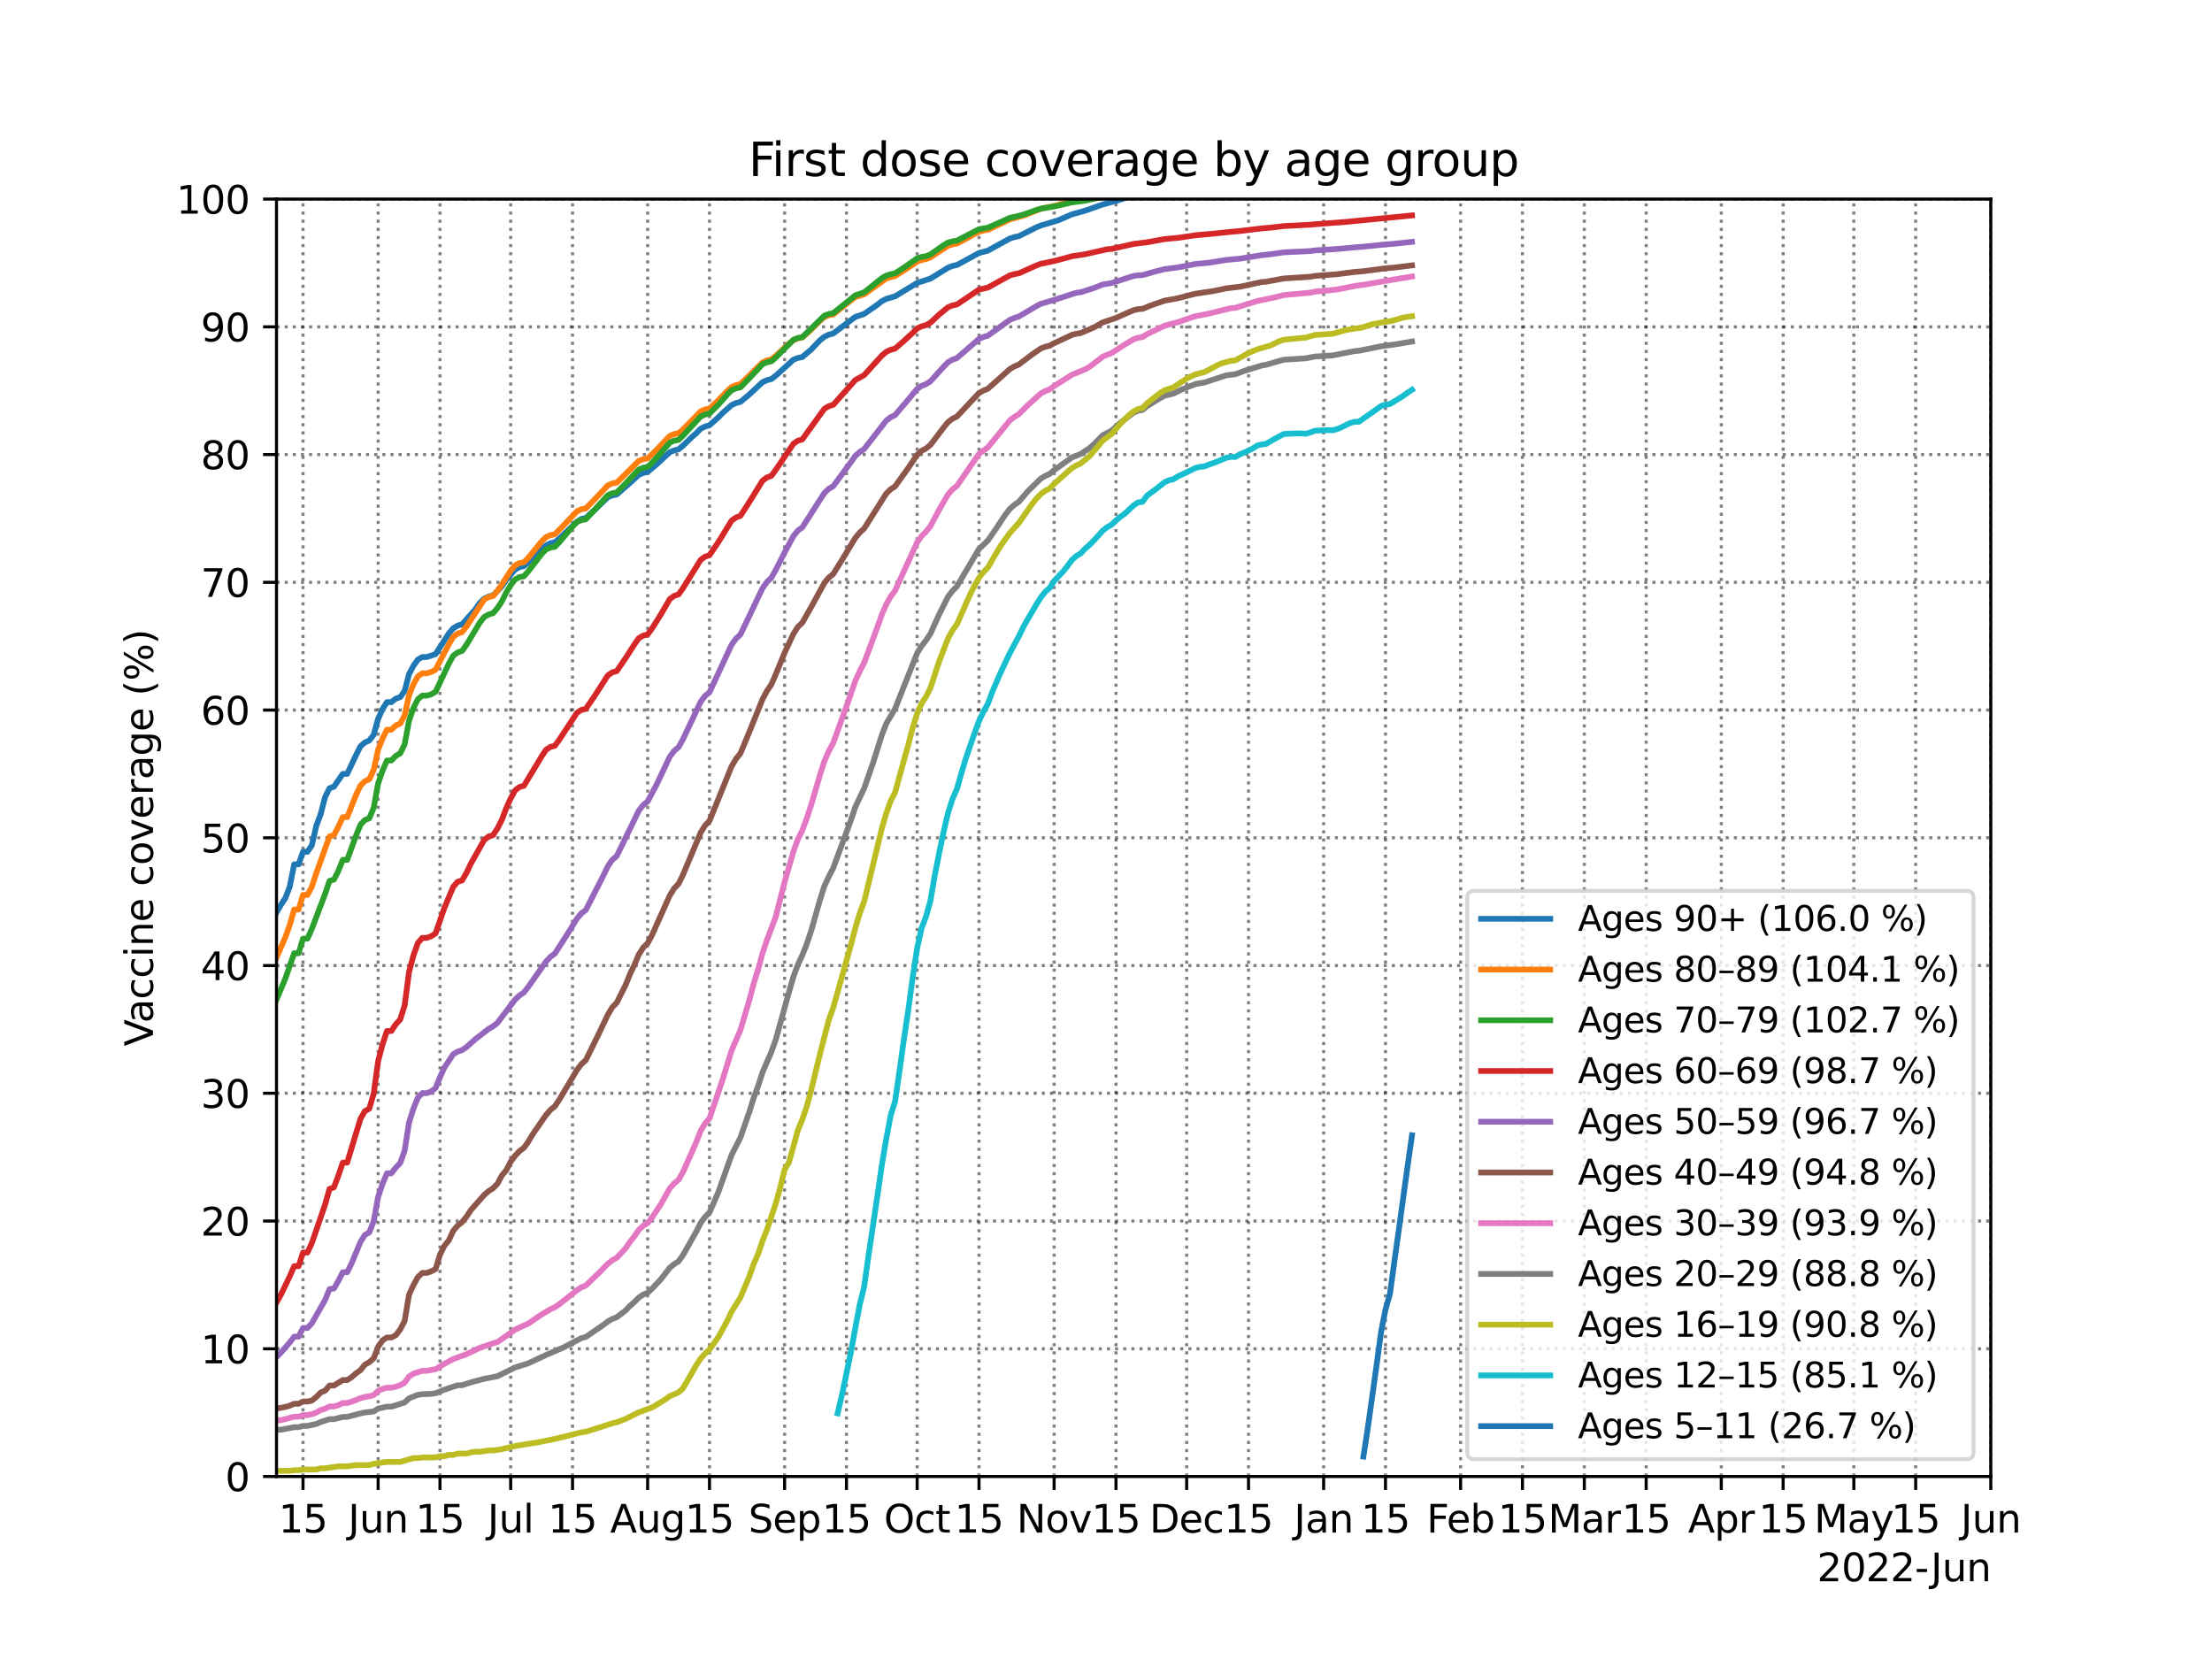 <?xml version="1.0" encoding="utf-8" standalone="no"?>
<!DOCTYPE svg PUBLIC "-//W3C//DTD SVG 1.1//EN"
  "http://www.w3.org/Graphics/SVG/1.1/DTD/svg11.dtd">
<svg xmlns:xlink="http://www.w3.org/1999/xlink" width="576pt" height="432pt" viewBox="0 0 576 432" xmlns="http://www.w3.org/2000/svg" version="1.1">
 <defs>
  <style type="text/css">*{stroke-linejoin: round; stroke-linecap: butt}</style>
 </defs>
 <g id="figure_1">
  <g id="patch_1">
   <path d="M 0 432 
L 576 432 
L 576 0 
L 0 0 
z
" style="fill: #ffffff"/>
  </g>
  <g id="axes_1">
   <g id="patch_2">
    <path d="M 72 384.48 
L 518.4 384.48 
L 518.4 51.84 
L 72 51.84 
z
" style="fill: #ffffff"/>
   </g>
   <g id="matplotlib.axis_1">
    <g id="xtick_1">
     <g id="line2d_1">
      <path d="M 78.903 384.48 
L 78.903 51.84 
" clip-path="url(#p5836899a69)" style="fill: none; stroke-dasharray: 0.8,1.32; stroke-dashoffset: 0; stroke: #000000; stroke-opacity: 0.5; stroke-width: 0.8"/>
     </g>
     <g id="line2d_2">
      <defs>
       <path id="m88e0b25aba" d="M 0 0 
L 0 3.5 
" style="stroke: #000000; stroke-width: 0.8"/>
      </defs>
      <g>
       <use xlink:href="#m88e0b25aba" x="78.903" y="384.48" style="stroke: #000000; stroke-width: 0.8"/>
      </g>
     </g>
     <g id="text_1">
      <!-- 15 -->
      <g transform="translate(72.541 399.078)scale(0.1 -0.1)">
       <defs>
        <path id="DejaVuSans-31" d="M 794 531 
L 1825 531 
L 1825 4091 
L 703 3866 
L 703 4441 
L 1819 4666 
L 2450 4666 
L 2450 531 
L 3481 531 
L 3481 0 
L 794 0 
L 794 531 
z
" transform="scale(0.016)"/>
        <path id="DejaVuSans-35" d="M 691 4666 
L 3169 4666 
L 3169 4134 
L 1269 4134 
L 1269 2991 
Q 1406 3038 1543 3061 
Q 1681 3084 1819 3084 
Q 2600 3084 3056 2656 
Q 3513 2228 3513 1497 
Q 3513 744 3044 326 
Q 2575 -91 1722 -91 
Q 1428 -91 1123 -41 
Q 819 9 494 109 
L 494 744 
Q 775 591 1075 516 
Q 1375 441 1709 441 
Q 2250 441 2565 725 
Q 2881 1009 2881 1497 
Q 2881 1984 2565 2268 
Q 2250 2553 1709 2553 
Q 1456 2553 1204 2497 
Q 953 2441 691 2322 
L 691 4666 
z
" transform="scale(0.016)"/>
       </defs>
       <use xlink:href="#DejaVuSans-31"/>
       <use xlink:href="#DejaVuSans-35" x="63.623"/>
      </g>
     </g>
    </g>
    <g id="xtick_2">
     <g id="line2d_3">
      <path d="M 98.462 384.48 
L 98.462 51.84 
" clip-path="url(#p5836899a69)" style="fill: none; stroke-dasharray: 0.8,1.32; stroke-dashoffset: 0; stroke: #000000; stroke-opacity: 0.5; stroke-width: 0.8"/>
     </g>
     <g id="line2d_4">
      <g>
       <use xlink:href="#m88e0b25aba" x="98.462" y="384.48" style="stroke: #000000; stroke-width: 0.8"/>
      </g>
     </g>
     <g id="text_2">
      <!-- Jun -->
      <g transform="translate(90.649 399.078)scale(0.1 -0.1)">
       <defs>
        <path id="DejaVuSans-4a" d="M 628 4666 
L 1259 4666 
L 1259 325 
Q 1259 -519 939 -900 
Q 619 -1281 -91 -1281 
L -331 -1281 
L -331 -750 
L -134 -750 
Q 284 -750 456 -515 
Q 628 -281 628 325 
L 628 4666 
z
" transform="scale(0.016)"/>
        <path id="DejaVuSans-75" d="M 544 1381 
L 544 3500 
L 1119 3500 
L 1119 1403 
Q 1119 906 1312 657 
Q 1506 409 1894 409 
Q 2359 409 2629 706 
Q 2900 1003 2900 1516 
L 2900 3500 
L 3475 3500 
L 3475 0 
L 2900 0 
L 2900 538 
Q 2691 219 2414 64 
Q 2138 -91 1772 -91 
Q 1169 -91 856 284 
Q 544 659 544 1381 
z
M 1991 3584 
L 1991 3584 
z
" transform="scale(0.016)"/>
        <path id="DejaVuSans-6e" d="M 3513 2113 
L 3513 0 
L 2938 0 
L 2938 2094 
Q 2938 2591 2744 2837 
Q 2550 3084 2163 3084 
Q 1697 3084 1428 2787 
Q 1159 2491 1159 1978 
L 1159 0 
L 581 0 
L 581 3500 
L 1159 3500 
L 1159 2956 
Q 1366 3272 1645 3428 
Q 1925 3584 2291 3584 
Q 2894 3584 3203 3211 
Q 3513 2838 3513 2113 
z
" transform="scale(0.016)"/>
       </defs>
       <use xlink:href="#DejaVuSans-4a"/>
       <use xlink:href="#DejaVuSans-75" x="29.492"/>
       <use xlink:href="#DejaVuSans-6e" x="92.871"/>
      </g>
     </g>
    </g>
    <g id="xtick_3">
     <g id="line2d_5">
      <path d="M 114.569 384.48 
L 114.569 51.84 
" clip-path="url(#p5836899a69)" style="fill: none; stroke-dasharray: 0.8,1.32; stroke-dashoffset: 0; stroke: #000000; stroke-opacity: 0.5; stroke-width: 0.8"/>
     </g>
     <g id="line2d_6">
      <g>
       <use xlink:href="#m88e0b25aba" x="114.569" y="384.48" style="stroke: #000000; stroke-width: 0.8"/>
      </g>
     </g>
     <g id="text_3">
      <!-- 15 -->
      <g transform="translate(108.207 399.078)scale(0.1 -0.1)">
       <use xlink:href="#DejaVuSans-31"/>
       <use xlink:href="#DejaVuSans-35" x="63.623"/>
      </g>
     </g>
    </g>
    <g id="xtick_4">
     <g id="line2d_7">
      <path d="M 132.977 384.48 
L 132.977 51.84 
" clip-path="url(#p5836899a69)" style="fill: none; stroke-dasharray: 0.8,1.32; stroke-dashoffset: 0; stroke: #000000; stroke-opacity: 0.5; stroke-width: 0.8"/>
     </g>
     <g id="line2d_8">
      <g>
       <use xlink:href="#m88e0b25aba" x="132.977" y="384.48" style="stroke: #000000; stroke-width: 0.8"/>
      </g>
     </g>
     <g id="text_4">
      <!-- Jul -->
      <g transform="translate(126.945 399.078)scale(0.1 -0.1)">
       <defs>
        <path id="DejaVuSans-6c" d="M 603 4863 
L 1178 4863 
L 1178 0 
L 603 0 
L 603 4863 
z
" transform="scale(0.016)"/>
       </defs>
       <use xlink:href="#DejaVuSans-4a"/>
       <use xlink:href="#DejaVuSans-75" x="29.492"/>
       <use xlink:href="#DejaVuSans-6c" x="92.871"/>
      </g>
     </g>
    </g>
    <g id="xtick_5">
     <g id="line2d_9">
      <path d="M 149.085 384.48 
L 149.085 51.84 
" clip-path="url(#p5836899a69)" style="fill: none; stroke-dasharray: 0.8,1.32; stroke-dashoffset: 0; stroke: #000000; stroke-opacity: 0.5; stroke-width: 0.8"/>
     </g>
     <g id="line2d_10">
      <g>
       <use xlink:href="#m88e0b25aba" x="149.085" y="384.48" style="stroke: #000000; stroke-width: 0.8"/>
      </g>
     </g>
     <g id="text_5">
      <!-- 15 -->
      <g transform="translate(142.722 399.078)scale(0.1 -0.1)">
       <use xlink:href="#DejaVuSans-31"/>
       <use xlink:href="#DejaVuSans-35" x="63.623"/>
      </g>
     </g>
    </g>
    <g id="xtick_6">
     <g id="line2d_11">
      <path d="M 168.643 384.48 
L 168.643 51.84 
" clip-path="url(#p5836899a69)" style="fill: none; stroke-dasharray: 0.8,1.32; stroke-dashoffset: 0; stroke: #000000; stroke-opacity: 0.5; stroke-width: 0.8"/>
     </g>
     <g id="line2d_12">
      <g>
       <use xlink:href="#m88e0b25aba" x="168.643" y="384.48" style="stroke: #000000; stroke-width: 0.8"/>
      </g>
     </g>
     <g id="text_6">
      <!-- Aug -->
      <g transform="translate(158.88 399.078)scale(0.1 -0.1)">
       <defs>
        <path id="DejaVuSans-41" d="M 2188 4044 
L 1331 1722 
L 3047 1722 
L 2188 4044 
z
M 1831 4666 
L 2547 4666 
L 4325 0 
L 3669 0 
L 3244 1197 
L 1141 1197 
L 716 0 
L 50 0 
L 1831 4666 
z
" transform="scale(0.016)"/>
        <path id="DejaVuSans-67" d="M 2906 1791 
Q 2906 2416 2648 2759 
Q 2391 3103 1925 3103 
Q 1463 3103 1205 2759 
Q 947 2416 947 1791 
Q 947 1169 1205 825 
Q 1463 481 1925 481 
Q 2391 481 2648 825 
Q 2906 1169 2906 1791 
z
M 3481 434 
Q 3481 -459 3084 -895 
Q 2688 -1331 1869 -1331 
Q 1566 -1331 1297 -1286 
Q 1028 -1241 775 -1147 
L 775 -588 
Q 1028 -725 1275 -790 
Q 1522 -856 1778 -856 
Q 2344 -856 2625 -561 
Q 2906 -266 2906 331 
L 2906 616 
Q 2728 306 2450 153 
Q 2172 0 1784 0 
Q 1141 0 747 490 
Q 353 981 353 1791 
Q 353 2603 747 3093 
Q 1141 3584 1784 3584 
Q 2172 3584 2450 3431 
Q 2728 3278 2906 2969 
L 2906 3500 
L 3481 3500 
L 3481 434 
z
" transform="scale(0.016)"/>
       </defs>
       <use xlink:href="#DejaVuSans-41"/>
       <use xlink:href="#DejaVuSans-75" x="68.408"/>
       <use xlink:href="#DejaVuSans-67" x="131.787"/>
      </g>
     </g>
    </g>
    <g id="xtick_7">
     <g id="line2d_13">
      <path d="M 184.751 384.48 
L 184.751 51.84 
" clip-path="url(#p5836899a69)" style="fill: none; stroke-dasharray: 0.8,1.32; stroke-dashoffset: 0; stroke: #000000; stroke-opacity: 0.5; stroke-width: 0.8"/>
     </g>
     <g id="line2d_14">
      <g>
       <use xlink:href="#m88e0b25aba" x="184.751" y="384.48" style="stroke: #000000; stroke-width: 0.8"/>
      </g>
     </g>
     <g id="text_7">
      <!-- 15 -->
      <g transform="translate(178.388 399.078)scale(0.1 -0.1)">
       <use xlink:href="#DejaVuSans-31"/>
       <use xlink:href="#DejaVuSans-35" x="63.623"/>
      </g>
     </g>
    </g>
    <g id="xtick_8">
     <g id="line2d_15">
      <path d="M 204.309 384.48 
L 204.309 51.84 
" clip-path="url(#p5836899a69)" style="fill: none; stroke-dasharray: 0.8,1.32; stroke-dashoffset: 0; stroke: #000000; stroke-opacity: 0.5; stroke-width: 0.8"/>
     </g>
     <g id="line2d_16">
      <g>
       <use xlink:href="#m88e0b25aba" x="204.309" y="384.48" style="stroke: #000000; stroke-width: 0.8"/>
      </g>
     </g>
     <g id="text_8">
      <!-- Sep -->
      <g transform="translate(194.884 399.078)scale(0.1 -0.1)">
       <defs>
        <path id="DejaVuSans-53" d="M 3425 4513 
L 3425 3897 
Q 3066 4069 2747 4153 
Q 2428 4238 2131 4238 
Q 1616 4238 1336 4038 
Q 1056 3838 1056 3469 
Q 1056 3159 1242 3001 
Q 1428 2844 1947 2747 
L 2328 2669 
Q 3034 2534 3370 2195 
Q 3706 1856 3706 1288 
Q 3706 609 3251 259 
Q 2797 -91 1919 -91 
Q 1588 -91 1214 -16 
Q 841 59 441 206 
L 441 856 
Q 825 641 1194 531 
Q 1563 422 1919 422 
Q 2459 422 2753 634 
Q 3047 847 3047 1241 
Q 3047 1584 2836 1778 
Q 2625 1972 2144 2069 
L 1759 2144 
Q 1053 2284 737 2584 
Q 422 2884 422 3419 
Q 422 4038 858 4394 
Q 1294 4750 2059 4750 
Q 2388 4750 2728 4690 
Q 3069 4631 3425 4513 
z
" transform="scale(0.016)"/>
        <path id="DejaVuSans-65" d="M 3597 1894 
L 3597 1613 
L 953 1613 
Q 991 1019 1311 708 
Q 1631 397 2203 397 
Q 2534 397 2845 478 
Q 3156 559 3463 722 
L 3463 178 
Q 3153 47 2828 -22 
Q 2503 -91 2169 -91 
Q 1331 -91 842 396 
Q 353 884 353 1716 
Q 353 2575 817 3079 
Q 1281 3584 2069 3584 
Q 2775 3584 3186 3129 
Q 3597 2675 3597 1894 
z
M 3022 2063 
Q 3016 2534 2758 2815 
Q 2500 3097 2075 3097 
Q 1594 3097 1305 2825 
Q 1016 2553 972 2059 
L 3022 2063 
z
" transform="scale(0.016)"/>
        <path id="DejaVuSans-70" d="M 1159 525 
L 1159 -1331 
L 581 -1331 
L 581 3500 
L 1159 3500 
L 1159 2969 
Q 1341 3281 1617 3432 
Q 1894 3584 2278 3584 
Q 2916 3584 3314 3078 
Q 3713 2572 3713 1747 
Q 3713 922 3314 415 
Q 2916 -91 2278 -91 
Q 1894 -91 1617 61 
Q 1341 213 1159 525 
z
M 3116 1747 
Q 3116 2381 2855 2742 
Q 2594 3103 2138 3103 
Q 1681 3103 1420 2742 
Q 1159 2381 1159 1747 
Q 1159 1113 1420 752 
Q 1681 391 2138 391 
Q 2594 391 2855 752 
Q 3116 1113 3116 1747 
z
" transform="scale(0.016)"/>
       </defs>
       <use xlink:href="#DejaVuSans-53"/>
       <use xlink:href="#DejaVuSans-65" x="63.477"/>
       <use xlink:href="#DejaVuSans-70" x="125"/>
      </g>
     </g>
    </g>
    <g id="xtick_9">
     <g id="line2d_17">
      <path d="M 220.416 384.48 
L 220.416 51.84 
" clip-path="url(#p5836899a69)" style="fill: none; stroke-dasharray: 0.8,1.32; stroke-dashoffset: 0; stroke: #000000; stroke-opacity: 0.5; stroke-width: 0.8"/>
     </g>
     <g id="line2d_18">
      <g>
       <use xlink:href="#m88e0b25aba" x="220.416" y="384.48" style="stroke: #000000; stroke-width: 0.8"/>
      </g>
     </g>
     <g id="text_9">
      <!-- 15 -->
      <g transform="translate(214.054 399.078)scale(0.1 -0.1)">
       <use xlink:href="#DejaVuSans-31"/>
       <use xlink:href="#DejaVuSans-35" x="63.623"/>
      </g>
     </g>
    </g>
    <g id="xtick_10">
     <g id="line2d_19">
      <path d="M 238.825 384.48 
L 238.825 51.84 
" clip-path="url(#p5836899a69)" style="fill: none; stroke-dasharray: 0.8,1.32; stroke-dashoffset: 0; stroke: #000000; stroke-opacity: 0.5; stroke-width: 0.8"/>
     </g>
     <g id="line2d_20">
      <g>
       <use xlink:href="#m88e0b25aba" x="238.825" y="384.48" style="stroke: #000000; stroke-width: 0.8"/>
      </g>
     </g>
     <g id="text_10">
      <!-- Oct -->
      <g transform="translate(230.179 399.078)scale(0.1 -0.1)">
       <defs>
        <path id="DejaVuSans-4f" d="M 2522 4238 
Q 1834 4238 1429 3725 
Q 1025 3213 1025 2328 
Q 1025 1447 1429 934 
Q 1834 422 2522 422 
Q 3209 422 3611 934 
Q 4013 1447 4013 2328 
Q 4013 3213 3611 3725 
Q 3209 4238 2522 4238 
z
M 2522 4750 
Q 3503 4750 4090 4092 
Q 4678 3434 4678 2328 
Q 4678 1225 4090 567 
Q 3503 -91 2522 -91 
Q 1538 -91 948 565 
Q 359 1222 359 2328 
Q 359 3434 948 4092 
Q 1538 4750 2522 4750 
z
" transform="scale(0.016)"/>
        <path id="DejaVuSans-63" d="M 3122 3366 
L 3122 2828 
Q 2878 2963 2633 3030 
Q 2388 3097 2138 3097 
Q 1578 3097 1268 2742 
Q 959 2388 959 1747 
Q 959 1106 1268 751 
Q 1578 397 2138 397 
Q 2388 397 2633 464 
Q 2878 531 3122 666 
L 3122 134 
Q 2881 22 2623 -34 
Q 2366 -91 2075 -91 
Q 1284 -91 818 406 
Q 353 903 353 1747 
Q 353 2603 823 3093 
Q 1294 3584 2113 3584 
Q 2378 3584 2631 3529 
Q 2884 3475 3122 3366 
z
" transform="scale(0.016)"/>
        <path id="DejaVuSans-74" d="M 1172 4494 
L 1172 3500 
L 2356 3500 
L 2356 3053 
L 1172 3053 
L 1172 1153 
Q 1172 725 1289 603 
Q 1406 481 1766 481 
L 2356 481 
L 2356 0 
L 1766 0 
Q 1100 0 847 248 
Q 594 497 594 1153 
L 594 3053 
L 172 3053 
L 172 3500 
L 594 3500 
L 594 4494 
L 1172 4494 
z
" transform="scale(0.016)"/>
       </defs>
       <use xlink:href="#DejaVuSans-4f"/>
       <use xlink:href="#DejaVuSans-63" x="78.711"/>
       <use xlink:href="#DejaVuSans-74" x="133.691"/>
      </g>
     </g>
    </g>
    <g id="xtick_11">
     <g id="line2d_21">
      <path d="M 254.932 384.48 
L 254.932 51.84 
" clip-path="url(#p5836899a69)" style="fill: none; stroke-dasharray: 0.8,1.32; stroke-dashoffset: 0; stroke: #000000; stroke-opacity: 0.5; stroke-width: 0.8"/>
     </g>
     <g id="line2d_22">
      <g>
       <use xlink:href="#m88e0b25aba" x="254.932" y="384.48" style="stroke: #000000; stroke-width: 0.8"/>
      </g>
     </g>
     <g id="text_11">
      <!-- 15 -->
      <g transform="translate(248.569 399.078)scale(0.1 -0.1)">
       <use xlink:href="#DejaVuSans-31"/>
       <use xlink:href="#DejaVuSans-35" x="63.623"/>
      </g>
     </g>
    </g>
    <g id="xtick_12">
     <g id="line2d_23">
      <path d="M 274.491 384.48 
L 274.491 51.84 
" clip-path="url(#p5836899a69)" style="fill: none; stroke-dasharray: 0.8,1.32; stroke-dashoffset: 0; stroke: #000000; stroke-opacity: 0.5; stroke-width: 0.8"/>
     </g>
     <g id="line2d_24">
      <g>
       <use xlink:href="#m88e0b25aba" x="274.491" y="384.48" style="stroke: #000000; stroke-width: 0.8"/>
      </g>
     </g>
     <g id="text_12">
      <!-- Nov -->
      <g transform="translate(264.731 399.078)scale(0.1 -0.1)">
       <defs>
        <path id="DejaVuSans-4e" d="M 628 4666 
L 1478 4666 
L 3547 763 
L 3547 4666 
L 4159 4666 
L 4159 0 
L 3309 0 
L 1241 3903 
L 1241 0 
L 628 0 
L 628 4666 
z
" transform="scale(0.016)"/>
        <path id="DejaVuSans-6f" d="M 1959 3097 
Q 1497 3097 1228 2736 
Q 959 2375 959 1747 
Q 959 1119 1226 758 
Q 1494 397 1959 397 
Q 2419 397 2687 759 
Q 2956 1122 2956 1747 
Q 2956 2369 2687 2733 
Q 2419 3097 1959 3097 
z
M 1959 3584 
Q 2709 3584 3137 3096 
Q 3566 2609 3566 1747 
Q 3566 888 3137 398 
Q 2709 -91 1959 -91 
Q 1206 -91 779 398 
Q 353 888 353 1747 
Q 353 2609 779 3096 
Q 1206 3584 1959 3584 
z
" transform="scale(0.016)"/>
        <path id="DejaVuSans-76" d="M 191 3500 
L 800 3500 
L 1894 563 
L 2988 3500 
L 3597 3500 
L 2284 0 
L 1503 0 
L 191 3500 
z
" transform="scale(0.016)"/>
       </defs>
       <use xlink:href="#DejaVuSans-4e"/>
       <use xlink:href="#DejaVuSans-6f" x="74.805"/>
       <use xlink:href="#DejaVuSans-76" x="135.986"/>
      </g>
     </g>
    </g>
    <g id="xtick_13">
     <g id="line2d_25">
      <path d="M 290.598 384.48 
L 290.598 51.84 
" clip-path="url(#p5836899a69)" style="fill: none; stroke-dasharray: 0.8,1.32; stroke-dashoffset: 0; stroke: #000000; stroke-opacity: 0.5; stroke-width: 0.8"/>
     </g>
     <g id="line2d_26">
      <g>
       <use xlink:href="#m88e0b25aba" x="290.598" y="384.48" style="stroke: #000000; stroke-width: 0.8"/>
      </g>
     </g>
     <g id="text_13">
      <!-- 15 -->
      <g transform="translate(284.235 399.078)scale(0.1 -0.1)">
       <use xlink:href="#DejaVuSans-31"/>
       <use xlink:href="#DejaVuSans-35" x="63.623"/>
      </g>
     </g>
    </g>
    <g id="xtick_14">
     <g id="line2d_27">
      <path d="M 309.006 384.48 
L 309.006 51.84 
" clip-path="url(#p5836899a69)" style="fill: none; stroke-dasharray: 0.8,1.32; stroke-dashoffset: 0; stroke: #000000; stroke-opacity: 0.5; stroke-width: 0.8"/>
     </g>
     <g id="line2d_28">
      <g>
       <use xlink:href="#m88e0b25aba" x="309.006" y="384.48" style="stroke: #000000; stroke-width: 0.8"/>
      </g>
     </g>
     <g id="text_14">
      <!-- Dec -->
      <g transform="translate(299.33 399.078)scale(0.1 -0.1)">
       <defs>
        <path id="DejaVuSans-44" d="M 1259 4147 
L 1259 519 
L 2022 519 
Q 2988 519 3436 956 
Q 3884 1394 3884 2338 
Q 3884 3275 3436 3711 
Q 2988 4147 2022 4147 
L 1259 4147 
z
M 628 4666 
L 1925 4666 
Q 3281 4666 3915 4102 
Q 4550 3538 4550 2338 
Q 4550 1131 3912 565 
Q 3275 0 1925 0 
L 628 0 
L 628 4666 
z
" transform="scale(0.016)"/>
       </defs>
       <use xlink:href="#DejaVuSans-44"/>
       <use xlink:href="#DejaVuSans-65" x="77.002"/>
       <use xlink:href="#DejaVuSans-63" x="138.525"/>
      </g>
     </g>
    </g>
    <g id="xtick_15">
     <g id="line2d_29">
      <path d="M 325.113 384.48 
L 325.113 51.84 
" clip-path="url(#p5836899a69)" style="fill: none; stroke-dasharray: 0.8,1.32; stroke-dashoffset: 0; stroke: #000000; stroke-opacity: 0.5; stroke-width: 0.8"/>
     </g>
     <g id="line2d_30">
      <g>
       <use xlink:href="#m88e0b25aba" x="325.113" y="384.48" style="stroke: #000000; stroke-width: 0.8"/>
      </g>
     </g>
     <g id="text_15">
      <!-- 15 -->
      <g transform="translate(318.751 399.078)scale(0.1 -0.1)">
       <use xlink:href="#DejaVuSans-31"/>
       <use xlink:href="#DejaVuSans-35" x="63.623"/>
      </g>
     </g>
    </g>
    <g id="xtick_16">
     <g id="line2d_31">
      <path d="M 344.672 384.48 
L 344.672 51.84 
" clip-path="url(#p5836899a69)" style="fill: none; stroke-dasharray: 0.8,1.32; stroke-dashoffset: 0; stroke: #000000; stroke-opacity: 0.5; stroke-width: 0.8"/>
     </g>
     <g id="line2d_32">
      <g>
       <use xlink:href="#m88e0b25aba" x="344.672" y="384.48" style="stroke: #000000; stroke-width: 0.8"/>
      </g>
     </g>
     <g id="text_16">
      <!-- Jan -->
      <g transform="translate(336.964 399.078)scale(0.1 -0.1)">
       <defs>
        <path id="DejaVuSans-61" d="M 2194 1759 
Q 1497 1759 1228 1600 
Q 959 1441 959 1056 
Q 959 750 1161 570 
Q 1363 391 1709 391 
Q 2188 391 2477 730 
Q 2766 1069 2766 1631 
L 2766 1759 
L 2194 1759 
z
M 3341 1997 
L 3341 0 
L 2766 0 
L 2766 531 
Q 2569 213 2275 61 
Q 1981 -91 1556 -91 
Q 1019 -91 701 211 
Q 384 513 384 1019 
Q 384 1609 779 1909 
Q 1175 2209 1959 2209 
L 2766 2209 
L 2766 2266 
Q 2766 2663 2505 2880 
Q 2244 3097 1772 3097 
Q 1472 3097 1187 3025 
Q 903 2953 641 2809 
L 641 3341 
Q 956 3463 1253 3523 
Q 1550 3584 1831 3584 
Q 2591 3584 2966 3190 
Q 3341 2797 3341 1997 
z
" transform="scale(0.016)"/>
       </defs>
       <use xlink:href="#DejaVuSans-4a"/>
       <use xlink:href="#DejaVuSans-61" x="29.492"/>
       <use xlink:href="#DejaVuSans-6e" x="90.771"/>
      </g>
     </g>
    </g>
    <g id="xtick_17">
     <g id="line2d_33">
      <path d="M 360.779 384.48 
L 360.779 51.84 
" clip-path="url(#p5836899a69)" style="fill: none; stroke-dasharray: 0.8,1.32; stroke-dashoffset: 0; stroke: #000000; stroke-opacity: 0.5; stroke-width: 0.8"/>
     </g>
     <g id="line2d_34">
      <g>
       <use xlink:href="#m88e0b25aba" x="360.779" y="384.48" style="stroke: #000000; stroke-width: 0.8"/>
      </g>
     </g>
     <g id="text_17">
      <!-- 15 -->
      <g transform="translate(354.417 399.078)scale(0.1 -0.1)">
       <use xlink:href="#DejaVuSans-31"/>
       <use xlink:href="#DejaVuSans-35" x="63.623"/>
      </g>
     </g>
    </g>
    <g id="xtick_18">
     <g id="line2d_35">
      <path d="M 380.338 384.48 
L 380.338 51.84 
" clip-path="url(#p5836899a69)" style="fill: none; stroke-dasharray: 0.8,1.32; stroke-dashoffset: 0; stroke: #000000; stroke-opacity: 0.5; stroke-width: 0.8"/>
     </g>
     <g id="line2d_36">
      <g>
       <use xlink:href="#m88e0b25aba" x="380.338" y="384.48" style="stroke: #000000; stroke-width: 0.8"/>
      </g>
     </g>
     <g id="text_18">
      <!-- Feb -->
      <g transform="translate(371.487 399.078)scale(0.1 -0.1)">
       <defs>
        <path id="DejaVuSans-46" d="M 628 4666 
L 3309 4666 
L 3309 4134 
L 1259 4134 
L 1259 2759 
L 3109 2759 
L 3109 2228 
L 1259 2228 
L 1259 0 
L 628 0 
L 628 4666 
z
" transform="scale(0.016)"/>
        <path id="DejaVuSans-62" d="M 3116 1747 
Q 3116 2381 2855 2742 
Q 2594 3103 2138 3103 
Q 1681 3103 1420 2742 
Q 1159 2381 1159 1747 
Q 1159 1113 1420 752 
Q 1681 391 2138 391 
Q 2594 391 2855 752 
Q 3116 1113 3116 1747 
z
M 1159 2969 
Q 1341 3281 1617 3432 
Q 1894 3584 2278 3584 
Q 2916 3584 3314 3078 
Q 3713 2572 3713 1747 
Q 3713 922 3314 415 
Q 2916 -91 2278 -91 
Q 1894 -91 1617 61 
Q 1341 213 1159 525 
L 1159 0 
L 581 0 
L 581 4863 
L 1159 4863 
L 1159 2969 
z
" transform="scale(0.016)"/>
       </defs>
       <use xlink:href="#DejaVuSans-46"/>
       <use xlink:href="#DejaVuSans-65" x="52.02"/>
       <use xlink:href="#DejaVuSans-62" x="113.543"/>
      </g>
     </g>
    </g>
    <g id="xtick_19">
     <g id="line2d_37">
      <path d="M 396.445 384.48 
L 396.445 51.84 
" clip-path="url(#p5836899a69)" style="fill: none; stroke-dasharray: 0.8,1.32; stroke-dashoffset: 0; stroke: #000000; stroke-opacity: 0.5; stroke-width: 0.8"/>
     </g>
     <g id="line2d_38">
      <g>
       <use xlink:href="#m88e0b25aba" x="396.445" y="384.48" style="stroke: #000000; stroke-width: 0.8"/>
      </g>
     </g>
     <g id="text_19">
      <!-- 15 -->
      <g transform="translate(390.083 399.078)scale(0.1 -0.1)">
       <use xlink:href="#DejaVuSans-31"/>
       <use xlink:href="#DejaVuSans-35" x="63.623"/>
      </g>
     </g>
    </g>
    <g id="xtick_20">
     <g id="line2d_39">
      <path d="M 412.553 384.48 
L 412.553 51.84 
" clip-path="url(#p5836899a69)" style="fill: none; stroke-dasharray: 0.8,1.32; stroke-dashoffset: 0; stroke: #000000; stroke-opacity: 0.5; stroke-width: 0.8"/>
     </g>
     <g id="line2d_40">
      <g>
       <use xlink:href="#m88e0b25aba" x="412.553" y="384.48" style="stroke: #000000; stroke-width: 0.8"/>
      </g>
     </g>
     <g id="text_20">
      <!-- Mar -->
      <g transform="translate(403.119 399.078)scale(0.1 -0.1)">
       <defs>
        <path id="DejaVuSans-4d" d="M 628 4666 
L 1569 4666 
L 2759 1491 
L 3956 4666 
L 4897 4666 
L 4897 0 
L 4281 0 
L 4281 4097 
L 3078 897 
L 2444 897 
L 1241 4097 
L 1241 0 
L 628 0 
L 628 4666 
z
" transform="scale(0.016)"/>
        <path id="DejaVuSans-72" d="M 2631 2963 
Q 2534 3019 2420 3045 
Q 2306 3072 2169 3072 
Q 1681 3072 1420 2755 
Q 1159 2438 1159 1844 
L 1159 0 
L 581 0 
L 581 3500 
L 1159 3500 
L 1159 2956 
Q 1341 3275 1631 3429 
Q 1922 3584 2338 3584 
Q 2397 3584 2469 3576 
Q 2541 3569 2628 3553 
L 2631 2963 
z
" transform="scale(0.016)"/>
       </defs>
       <use xlink:href="#DejaVuSans-4d"/>
       <use xlink:href="#DejaVuSans-61" x="86.279"/>
       <use xlink:href="#DejaVuSans-72" x="147.559"/>
      </g>
     </g>
    </g>
    <g id="xtick_21">
     <g id="line2d_41">
      <path d="M 428.66 384.48 
L 428.66 51.84 
" clip-path="url(#p5836899a69)" style="fill: none; stroke-dasharray: 0.8,1.32; stroke-dashoffset: 0; stroke: #000000; stroke-opacity: 0.5; stroke-width: 0.8"/>
     </g>
     <g id="line2d_42">
      <g>
       <use xlink:href="#m88e0b25aba" x="428.66" y="384.48" style="stroke: #000000; stroke-width: 0.8"/>
      </g>
     </g>
     <g id="text_21">
      <!-- 15 -->
      <g transform="translate(422.297 399.078)scale(0.1 -0.1)">
       <use xlink:href="#DejaVuSans-31"/>
       <use xlink:href="#DejaVuSans-35" x="63.623"/>
      </g>
     </g>
    </g>
    <g id="xtick_22">
     <g id="line2d_43">
      <path d="M 448.219 384.48 
L 448.219 51.84 
" clip-path="url(#p5836899a69)" style="fill: none; stroke-dasharray: 0.8,1.32; stroke-dashoffset: 0; stroke: #000000; stroke-opacity: 0.5; stroke-width: 0.8"/>
     </g>
     <g id="line2d_44">
      <g>
       <use xlink:href="#m88e0b25aba" x="448.219" y="384.48" style="stroke: #000000; stroke-width: 0.8"/>
      </g>
     </g>
     <g id="text_22">
      <!-- Apr -->
      <g transform="translate(439.569 399.078)scale(0.1 -0.1)">
       <use xlink:href="#DejaVuSans-41"/>
       <use xlink:href="#DejaVuSans-70" x="68.408"/>
       <use xlink:href="#DejaVuSans-72" x="131.885"/>
      </g>
     </g>
    </g>
    <g id="xtick_23">
     <g id="line2d_45">
      <path d="M 464.326 384.48 
L 464.326 51.84 
" clip-path="url(#p5836899a69)" style="fill: none; stroke-dasharray: 0.8,1.32; stroke-dashoffset: 0; stroke: #000000; stroke-opacity: 0.5; stroke-width: 0.8"/>
     </g>
     <g id="line2d_46">
      <g>
       <use xlink:href="#m88e0b25aba" x="464.326" y="384.48" style="stroke: #000000; stroke-width: 0.8"/>
      </g>
     </g>
     <g id="text_23">
      <!-- 15 -->
      <g transform="translate(457.963 399.078)scale(0.1 -0.1)">
       <use xlink:href="#DejaVuSans-31"/>
       <use xlink:href="#DejaVuSans-35" x="63.623"/>
      </g>
     </g>
    </g>
    <g id="xtick_24">
     <g id="line2d_47">
      <path d="M 482.734 384.48 
L 482.734 51.84 
" clip-path="url(#p5836899a69)" style="fill: none; stroke-dasharray: 0.8,1.32; stroke-dashoffset: 0; stroke: #000000; stroke-opacity: 0.5; stroke-width: 0.8"/>
     </g>
     <g id="line2d_48">
      <g>
       <use xlink:href="#m88e0b25aba" x="482.734" y="384.48" style="stroke: #000000; stroke-width: 0.8"/>
      </g>
     </g>
     <g id="text_24">
      <!-- May -->
      <g transform="translate(472.397 399.078)scale(0.1 -0.1)">
       <defs>
        <path id="DejaVuSans-79" d="M 2059 -325 
Q 1816 -950 1584 -1140 
Q 1353 -1331 966 -1331 
L 506 -1331 
L 506 -850 
L 844 -850 
Q 1081 -850 1212 -737 
Q 1344 -625 1503 -206 
L 1606 56 
L 191 3500 
L 800 3500 
L 1894 763 
L 2988 3500 
L 3597 3500 
L 2059 -325 
z
" transform="scale(0.016)"/>
       </defs>
       <use xlink:href="#DejaVuSans-4d"/>
       <use xlink:href="#DejaVuSans-61" x="86.279"/>
       <use xlink:href="#DejaVuSans-79" x="147.559"/>
      </g>
     </g>
    </g>
    <g id="xtick_25">
     <g id="line2d_49">
      <path d="M 498.841 384.48 
L 498.841 51.84 
" clip-path="url(#p5836899a69)" style="fill: none; stroke-dasharray: 0.8,1.32; stroke-dashoffset: 0; stroke: #000000; stroke-opacity: 0.5; stroke-width: 0.8"/>
     </g>
     <g id="line2d_50">
      <g>
       <use xlink:href="#m88e0b25aba" x="498.841" y="384.48" style="stroke: #000000; stroke-width: 0.8"/>
      </g>
     </g>
     <g id="text_25">
      <!-- 15 -->
      <g transform="translate(492.479 399.078)scale(0.1 -0.1)">
       <use xlink:href="#DejaVuSans-31"/>
       <use xlink:href="#DejaVuSans-35" x="63.623"/>
      </g>
     </g>
    </g>
    <g id="xtick_26">
     <g id="line2d_51">
      <path d="M 518.4 384.48 
L 518.4 51.84 
" clip-path="url(#p5836899a69)" style="fill: none; stroke-dasharray: 0.8,1.32; stroke-dashoffset: 0; stroke: #000000; stroke-opacity: 0.5; stroke-width: 0.8"/>
     </g>
     <g id="line2d_52">
      <g>
       <use xlink:href="#m88e0b25aba" x="518.4" y="384.48" style="stroke: #000000; stroke-width: 0.8"/>
      </g>
     </g>
     <g id="text_26">
      <!-- Jun -->
      <g transform="translate(510.587 399.078)scale(0.1 -0.1)">
       <use xlink:href="#DejaVuSans-4a"/>
       <use xlink:href="#DejaVuSans-75" x="29.492"/>
       <use xlink:href="#DejaVuSans-6e" x="92.871"/>
      </g>
     </g>
    </g>
    <g id="text_27">
     <!-- 2022-Jun -->
     <g transform="translate(473.155 411.757)scale(0.1 -0.1)">
      <defs>
       <path id="DejaVuSans-32" d="M 1228 531 
L 3431 531 
L 3431 0 
L 469 0 
L 469 531 
Q 828 903 1448 1529 
Q 2069 2156 2228 2338 
Q 2531 2678 2651 2914 
Q 2772 3150 2772 3378 
Q 2772 3750 2511 3984 
Q 2250 4219 1831 4219 
Q 1534 4219 1204 4116 
Q 875 4013 500 3803 
L 500 4441 
Q 881 4594 1212 4672 
Q 1544 4750 1819 4750 
Q 2544 4750 2975 4387 
Q 3406 4025 3406 3419 
Q 3406 3131 3298 2873 
Q 3191 2616 2906 2266 
Q 2828 2175 2409 1742 
Q 1991 1309 1228 531 
z
" transform="scale(0.016)"/>
       <path id="DejaVuSans-30" d="M 2034 4250 
Q 1547 4250 1301 3770 
Q 1056 3291 1056 2328 
Q 1056 1369 1301 889 
Q 1547 409 2034 409 
Q 2525 409 2770 889 
Q 3016 1369 3016 2328 
Q 3016 3291 2770 3770 
Q 2525 4250 2034 4250 
z
M 2034 4750 
Q 2819 4750 3233 4129 
Q 3647 3509 3647 2328 
Q 3647 1150 3233 529 
Q 2819 -91 2034 -91 
Q 1250 -91 836 529 
Q 422 1150 422 2328 
Q 422 3509 836 4129 
Q 1250 4750 2034 4750 
z
" transform="scale(0.016)"/>
       <path id="DejaVuSans-2d" d="M 313 2009 
L 1997 2009 
L 1997 1497 
L 313 1497 
L 313 2009 
z
" transform="scale(0.016)"/>
      </defs>
      <use xlink:href="#DejaVuSans-32"/>
      <use xlink:href="#DejaVuSans-30" x="63.623"/>
      <use xlink:href="#DejaVuSans-32" x="127.246"/>
      <use xlink:href="#DejaVuSans-32" x="190.869"/>
      <use xlink:href="#DejaVuSans-2d" x="254.492"/>
      <use xlink:href="#DejaVuSans-4a" x="296.201"/>
      <use xlink:href="#DejaVuSans-75" x="325.693"/>
      <use xlink:href="#DejaVuSans-6e" x="389.072"/>
     </g>
    </g>
   </g>
   <g id="matplotlib.axis_2">
    <g id="ytick_1">
     <g id="line2d_53">
      <path d="M 72 384.48 
L 518.4 384.48 
" clip-path="url(#p5836899a69)" style="fill: none; stroke-dasharray: 0.8,1.32; stroke-dashoffset: 0; stroke: #000000; stroke-opacity: 0.5; stroke-width: 0.8"/>
     </g>
     <g id="line2d_54">
      <defs>
       <path id="m11a129d50e" d="M 0 0 
L -3.5 0 
" style="stroke: #000000; stroke-width: 0.8"/>
      </defs>
      <g>
       <use xlink:href="#m11a129d50e" x="72" y="384.48" style="stroke: #000000; stroke-width: 0.8"/>
      </g>
     </g>
     <g id="text_28">
      <!-- 0 -->
      <g transform="translate(58.638 388.279)scale(0.1 -0.1)">
       <use xlink:href="#DejaVuSans-30"/>
      </g>
     </g>
    </g>
    <g id="ytick_2">
     <g id="line2d_55">
      <path d="M 72 351.216 
L 518.4 351.216 
" clip-path="url(#p5836899a69)" style="fill: none; stroke-dasharray: 0.8,1.32; stroke-dashoffset: 0; stroke: #000000; stroke-opacity: 0.5; stroke-width: 0.8"/>
     </g>
     <g id="line2d_56">
      <g>
       <use xlink:href="#m11a129d50e" x="72" y="351.216" style="stroke: #000000; stroke-width: 0.8"/>
      </g>
     </g>
     <g id="text_29">
      <!-- 10 -->
      <g transform="translate(52.275 355.015)scale(0.1 -0.1)">
       <use xlink:href="#DejaVuSans-31"/>
       <use xlink:href="#DejaVuSans-30" x="63.623"/>
      </g>
     </g>
    </g>
    <g id="ytick_3">
     <g id="line2d_57">
      <path d="M 72 317.952 
L 518.4 317.952 
" clip-path="url(#p5836899a69)" style="fill: none; stroke-dasharray: 0.8,1.32; stroke-dashoffset: 0; stroke: #000000; stroke-opacity: 0.5; stroke-width: 0.8"/>
     </g>
     <g id="line2d_58">
      <g>
       <use xlink:href="#m11a129d50e" x="72" y="317.952" style="stroke: #000000; stroke-width: 0.8"/>
      </g>
     </g>
     <g id="text_30">
      <!-- 20 -->
      <g transform="translate(52.275 321.751)scale(0.1 -0.1)">
       <use xlink:href="#DejaVuSans-32"/>
       <use xlink:href="#DejaVuSans-30" x="63.623"/>
      </g>
     </g>
    </g>
    <g id="ytick_4">
     <g id="line2d_59">
      <path d="M 72 284.688 
L 518.4 284.688 
" clip-path="url(#p5836899a69)" style="fill: none; stroke-dasharray: 0.8,1.32; stroke-dashoffset: 0; stroke: #000000; stroke-opacity: 0.5; stroke-width: 0.8"/>
     </g>
     <g id="line2d_60">
      <g>
       <use xlink:href="#m11a129d50e" x="72" y="284.688" style="stroke: #000000; stroke-width: 0.8"/>
      </g>
     </g>
     <g id="text_31">
      <!-- 30 -->
      <g transform="translate(52.275 288.487)scale(0.1 -0.1)">
       <defs>
        <path id="DejaVuSans-33" d="M 2597 2516 
Q 3050 2419 3304 2112 
Q 3559 1806 3559 1356 
Q 3559 666 3084 287 
Q 2609 -91 1734 -91 
Q 1441 -91 1130 -33 
Q 819 25 488 141 
L 488 750 
Q 750 597 1062 519 
Q 1375 441 1716 441 
Q 2309 441 2620 675 
Q 2931 909 2931 1356 
Q 2931 1769 2642 2001 
Q 2353 2234 1838 2234 
L 1294 2234 
L 1294 2753 
L 1863 2753 
Q 2328 2753 2575 2939 
Q 2822 3125 2822 3475 
Q 2822 3834 2567 4026 
Q 2313 4219 1838 4219 
Q 1578 4219 1281 4162 
Q 984 4106 628 3988 
L 628 4550 
Q 988 4650 1302 4700 
Q 1616 4750 1894 4750 
Q 2613 4750 3031 4423 
Q 3450 4097 3450 3541 
Q 3450 3153 3228 2886 
Q 3006 2619 2597 2516 
z
" transform="scale(0.016)"/>
       </defs>
       <use xlink:href="#DejaVuSans-33"/>
       <use xlink:href="#DejaVuSans-30" x="63.623"/>
      </g>
     </g>
    </g>
    <g id="ytick_5">
     <g id="line2d_61">
      <path d="M 72 251.424 
L 518.4 251.424 
" clip-path="url(#p5836899a69)" style="fill: none; stroke-dasharray: 0.8,1.32; stroke-dashoffset: 0; stroke: #000000; stroke-opacity: 0.5; stroke-width: 0.8"/>
     </g>
     <g id="line2d_62">
      <g>
       <use xlink:href="#m11a129d50e" x="72" y="251.424" style="stroke: #000000; stroke-width: 0.8"/>
      </g>
     </g>
     <g id="text_32">
      <!-- 40 -->
      <g transform="translate(52.275 255.223)scale(0.1 -0.1)">
       <defs>
        <path id="DejaVuSans-34" d="M 2419 4116 
L 825 1625 
L 2419 1625 
L 2419 4116 
z
M 2253 4666 
L 3047 4666 
L 3047 1625 
L 3713 1625 
L 3713 1100 
L 3047 1100 
L 3047 0 
L 2419 0 
L 2419 1100 
L 313 1100 
L 313 1709 
L 2253 4666 
z
" transform="scale(0.016)"/>
       </defs>
       <use xlink:href="#DejaVuSans-34"/>
       <use xlink:href="#DejaVuSans-30" x="63.623"/>
      </g>
     </g>
    </g>
    <g id="ytick_6">
     <g id="line2d_63">
      <path d="M 72 218.16 
L 518.4 218.16 
" clip-path="url(#p5836899a69)" style="fill: none; stroke-dasharray: 0.8,1.32; stroke-dashoffset: 0; stroke: #000000; stroke-opacity: 0.5; stroke-width: 0.8"/>
     </g>
     <g id="line2d_64">
      <g>
       <use xlink:href="#m11a129d50e" x="72" y="218.16" style="stroke: #000000; stroke-width: 0.8"/>
      </g>
     </g>
     <g id="text_33">
      <!-- 50 -->
      <g transform="translate(52.275 221.959)scale(0.1 -0.1)">
       <use xlink:href="#DejaVuSans-35"/>
       <use xlink:href="#DejaVuSans-30" x="63.623"/>
      </g>
     </g>
    </g>
    <g id="ytick_7">
     <g id="line2d_65">
      <path d="M 72 184.896 
L 518.4 184.896 
" clip-path="url(#p5836899a69)" style="fill: none; stroke-dasharray: 0.8,1.32; stroke-dashoffset: 0; stroke: #000000; stroke-opacity: 0.5; stroke-width: 0.8"/>
     </g>
     <g id="line2d_66">
      <g>
       <use xlink:href="#m11a129d50e" x="72" y="184.896" style="stroke: #000000; stroke-width: 0.8"/>
      </g>
     </g>
     <g id="text_34">
      <!-- 60 -->
      <g transform="translate(52.275 188.695)scale(0.1 -0.1)">
       <defs>
        <path id="DejaVuSans-36" d="M 2113 2584 
Q 1688 2584 1439 2293 
Q 1191 2003 1191 1497 
Q 1191 994 1439 701 
Q 1688 409 2113 409 
Q 2538 409 2786 701 
Q 3034 994 3034 1497 
Q 3034 2003 2786 2293 
Q 2538 2584 2113 2584 
z
M 3366 4563 
L 3366 3988 
Q 3128 4100 2886 4159 
Q 2644 4219 2406 4219 
Q 1781 4219 1451 3797 
Q 1122 3375 1075 2522 
Q 1259 2794 1537 2939 
Q 1816 3084 2150 3084 
Q 2853 3084 3261 2657 
Q 3669 2231 3669 1497 
Q 3669 778 3244 343 
Q 2819 -91 2113 -91 
Q 1303 -91 875 529 
Q 447 1150 447 2328 
Q 447 3434 972 4092 
Q 1497 4750 2381 4750 
Q 2619 4750 2861 4703 
Q 3103 4656 3366 4563 
z
" transform="scale(0.016)"/>
       </defs>
       <use xlink:href="#DejaVuSans-36"/>
       <use xlink:href="#DejaVuSans-30" x="63.623"/>
      </g>
     </g>
    </g>
    <g id="ytick_8">
     <g id="line2d_67">
      <path d="M 72 151.632 
L 518.4 151.632 
" clip-path="url(#p5836899a69)" style="fill: none; stroke-dasharray: 0.8,1.32; stroke-dashoffset: 0; stroke: #000000; stroke-opacity: 0.5; stroke-width: 0.8"/>
     </g>
     <g id="line2d_68">
      <g>
       <use xlink:href="#m11a129d50e" x="72" y="151.632" style="stroke: #000000; stroke-width: 0.8"/>
      </g>
     </g>
     <g id="text_35">
      <!-- 70 -->
      <g transform="translate(52.275 155.431)scale(0.1 -0.1)">
       <defs>
        <path id="DejaVuSans-37" d="M 525 4666 
L 3525 4666 
L 3525 4397 
L 1831 0 
L 1172 0 
L 2766 4134 
L 525 4134 
L 525 4666 
z
" transform="scale(0.016)"/>
       </defs>
       <use xlink:href="#DejaVuSans-37"/>
       <use xlink:href="#DejaVuSans-30" x="63.623"/>
      </g>
     </g>
    </g>
    <g id="ytick_9">
     <g id="line2d_69">
      <path d="M 72 118.368 
L 518.4 118.368 
" clip-path="url(#p5836899a69)" style="fill: none; stroke-dasharray: 0.8,1.32; stroke-dashoffset: 0; stroke: #000000; stroke-opacity: 0.5; stroke-width: 0.8"/>
     </g>
     <g id="line2d_70">
      <g>
       <use xlink:href="#m11a129d50e" x="72" y="118.368" style="stroke: #000000; stroke-width: 0.8"/>
      </g>
     </g>
     <g id="text_36">
      <!-- 80 -->
      <g transform="translate(52.275 122.167)scale(0.1 -0.1)">
       <defs>
        <path id="DejaVuSans-38" d="M 2034 2216 
Q 1584 2216 1326 1975 
Q 1069 1734 1069 1313 
Q 1069 891 1326 650 
Q 1584 409 2034 409 
Q 2484 409 2743 651 
Q 3003 894 3003 1313 
Q 3003 1734 2745 1975 
Q 2488 2216 2034 2216 
z
M 1403 2484 
Q 997 2584 770 2862 
Q 544 3141 544 3541 
Q 544 4100 942 4425 
Q 1341 4750 2034 4750 
Q 2731 4750 3128 4425 
Q 3525 4100 3525 3541 
Q 3525 3141 3298 2862 
Q 3072 2584 2669 2484 
Q 3125 2378 3379 2068 
Q 3634 1759 3634 1313 
Q 3634 634 3220 271 
Q 2806 -91 2034 -91 
Q 1263 -91 848 271 
Q 434 634 434 1313 
Q 434 1759 690 2068 
Q 947 2378 1403 2484 
z
M 1172 3481 
Q 1172 3119 1398 2916 
Q 1625 2713 2034 2713 
Q 2441 2713 2670 2916 
Q 2900 3119 2900 3481 
Q 2900 3844 2670 4047 
Q 2441 4250 2034 4250 
Q 1625 4250 1398 4047 
Q 1172 3844 1172 3481 
z
" transform="scale(0.016)"/>
       </defs>
       <use xlink:href="#DejaVuSans-38"/>
       <use xlink:href="#DejaVuSans-30" x="63.623"/>
      </g>
     </g>
    </g>
    <g id="ytick_10">
     <g id="line2d_71">
      <path d="M 72 85.104 
L 518.4 85.104 
" clip-path="url(#p5836899a69)" style="fill: none; stroke-dasharray: 0.8,1.32; stroke-dashoffset: 0; stroke: #000000; stroke-opacity: 0.5; stroke-width: 0.8"/>
     </g>
     <g id="line2d_72">
      <g>
       <use xlink:href="#m11a129d50e" x="72" y="85.104" style="stroke: #000000; stroke-width: 0.8"/>
      </g>
     </g>
     <g id="text_37">
      <!-- 90 -->
      <g transform="translate(52.275 88.903)scale(0.1 -0.1)">
       <defs>
        <path id="DejaVuSans-39" d="M 703 97 
L 703 672 
Q 941 559 1184 500 
Q 1428 441 1663 441 
Q 2288 441 2617 861 
Q 2947 1281 2994 2138 
Q 2813 1869 2534 1725 
Q 2256 1581 1919 1581 
Q 1219 1581 811 2004 
Q 403 2428 403 3163 
Q 403 3881 828 4315 
Q 1253 4750 1959 4750 
Q 2769 4750 3195 4129 
Q 3622 3509 3622 2328 
Q 3622 1225 3098 567 
Q 2575 -91 1691 -91 
Q 1453 -91 1209 -44 
Q 966 3 703 97 
z
M 1959 2075 
Q 2384 2075 2632 2365 
Q 2881 2656 2881 3163 
Q 2881 3666 2632 3958 
Q 2384 4250 1959 4250 
Q 1534 4250 1286 3958 
Q 1038 3666 1038 3163 
Q 1038 2656 1286 2365 
Q 1534 2075 1959 2075 
z
" transform="scale(0.016)"/>
       </defs>
       <use xlink:href="#DejaVuSans-39"/>
       <use xlink:href="#DejaVuSans-30" x="63.623"/>
      </g>
     </g>
    </g>
    <g id="ytick_11">
     <g id="line2d_73">
      <path d="M 72 51.84 
L 518.4 51.84 
" clip-path="url(#p5836899a69)" style="fill: none; stroke-dasharray: 0.8,1.32; stroke-dashoffset: 0; stroke: #000000; stroke-opacity: 0.5; stroke-width: 0.8"/>
     </g>
     <g id="line2d_74">
      <g>
       <use xlink:href="#m11a129d50e" x="72" y="51.84" style="stroke: #000000; stroke-width: 0.8"/>
      </g>
     </g>
     <g id="text_38">
      <!-- 100 -->
      <g transform="translate(45.913 55.639)scale(0.1 -0.1)">
       <use xlink:href="#DejaVuSans-31"/>
       <use xlink:href="#DejaVuSans-30" x="63.623"/>
       <use xlink:href="#DejaVuSans-30" x="127.246"/>
      </g>
     </g>
    </g>
    <g id="text_39">
     <!-- Vaccine coverage (%) -->
     <g transform="translate(39.833 272.435)rotate(-90)scale(0.1 -0.1)">
      <defs>
       <path id="DejaVuSans-56" d="M 1831 0 
L 50 4666 
L 709 4666 
L 2188 738 
L 3669 4666 
L 4325 4666 
L 2547 0 
L 1831 0 
z
" transform="scale(0.016)"/>
       <path id="DejaVuSans-69" d="M 603 3500 
L 1178 3500 
L 1178 0 
L 603 0 
L 603 3500 
z
M 603 4863 
L 1178 4863 
L 1178 4134 
L 603 4134 
L 603 4863 
z
" transform="scale(0.016)"/>
       <path id="DejaVuSans-20" transform="scale(0.016)"/>
       <path id="DejaVuSans-28" d="M 1984 4856 
Q 1566 4138 1362 3434 
Q 1159 2731 1159 2009 
Q 1159 1288 1364 580 
Q 1569 -128 1984 -844 
L 1484 -844 
Q 1016 -109 783 600 
Q 550 1309 550 2009 
Q 550 2706 781 3412 
Q 1013 4119 1484 4856 
L 1984 4856 
z
" transform="scale(0.016)"/>
       <path id="DejaVuSans-25" d="M 4653 2053 
Q 4381 2053 4226 1822 
Q 4072 1591 4072 1178 
Q 4072 772 4226 539 
Q 4381 306 4653 306 
Q 4919 306 5073 539 
Q 5228 772 5228 1178 
Q 5228 1588 5073 1820 
Q 4919 2053 4653 2053 
z
M 4653 2450 
Q 5147 2450 5437 2106 
Q 5728 1763 5728 1178 
Q 5728 594 5436 251 
Q 5144 -91 4653 -91 
Q 4153 -91 3862 251 
Q 3572 594 3572 1178 
Q 3572 1766 3864 2108 
Q 4156 2450 4653 2450 
z
M 1428 4353 
Q 1159 4353 1004 4120 
Q 850 3888 850 3481 
Q 850 3069 1003 2837 
Q 1156 2606 1428 2606 
Q 1700 2606 1854 2837 
Q 2009 3069 2009 3481 
Q 2009 3884 1853 4118 
Q 1697 4353 1428 4353 
z
M 4250 4750 
L 4750 4750 
L 1831 -91 
L 1331 -91 
L 4250 4750 
z
M 1428 4750 
Q 1922 4750 2215 4408 
Q 2509 4066 2509 3481 
Q 2509 2891 2217 2550 
Q 1925 2209 1428 2209 
Q 931 2209 642 2551 
Q 353 2894 353 3481 
Q 353 4063 643 4406 
Q 934 4750 1428 4750 
z
" transform="scale(0.016)"/>
       <path id="DejaVuSans-29" d="M 513 4856 
L 1013 4856 
Q 1481 4119 1714 3412 
Q 1947 2706 1947 2009 
Q 1947 1309 1714 600 
Q 1481 -109 1013 -844 
L 513 -844 
Q 928 -128 1133 580 
Q 1338 1288 1338 2009 
Q 1338 2731 1133 3434 
Q 928 4138 513 4856 
z
" transform="scale(0.016)"/>
      </defs>
      <use xlink:href="#DejaVuSans-56"/>
      <use xlink:href="#DejaVuSans-61" x="60.658"/>
      <use xlink:href="#DejaVuSans-63" x="121.938"/>
      <use xlink:href="#DejaVuSans-63" x="176.918"/>
      <use xlink:href="#DejaVuSans-69" x="231.898"/>
      <use xlink:href="#DejaVuSans-6e" x="259.682"/>
      <use xlink:href="#DejaVuSans-65" x="323.061"/>
      <use xlink:href="#DejaVuSans-20" x="384.584"/>
      <use xlink:href="#DejaVuSans-63" x="416.371"/>
      <use xlink:href="#DejaVuSans-6f" x="471.352"/>
      <use xlink:href="#DejaVuSans-76" x="532.533"/>
      <use xlink:href="#DejaVuSans-65" x="591.713"/>
      <use xlink:href="#DejaVuSans-72" x="653.236"/>
      <use xlink:href="#DejaVuSans-61" x="694.35"/>
      <use xlink:href="#DejaVuSans-67" x="755.629"/>
      <use xlink:href="#DejaVuSans-65" x="819.105"/>
      <use xlink:href="#DejaVuSans-20" x="880.629"/>
      <use xlink:href="#DejaVuSans-28" x="912.416"/>
      <use xlink:href="#DejaVuSans-25" x="951.43"/>
      <use xlink:href="#DejaVuSans-29" x="1046.449"/>
     </g>
    </g>
   </g>
   <g id="line2d_75">
    <path d="M 72 237.611 
L 73.151 235.633 
L 74.301 233.881 
L 75.452 230.877 
L 76.602 225.069 
L 77.753 225.069 
L 78.903 221.801 
L 80.054 221.801 
L 81.204 220.106 
L 82.355 215.07 
L 83.505 211.983 
L 84.656 207.541 
L 85.806 205.246 
L 86.957 204.856 
L 89.258 201.515 
L 90.408 201.515 
L 92.709 196.635 
L 93.86 194.331 
L 95.01 193.333 
L 96.161 192.817 
L 97.311 191.331 
L 98.462 187.166 
L 99.612 184.647 
L 100.763 182.834 
L 101.913 182.834 
L 103.064 181.935 
L 104.214 181.538 
L 105.365 179.932 
L 106.515 175.525 
L 107.666 173.364 
L 108.816 171.758 
L 109.967 171.094 
L 111.118 171.094 
L 113.419 170.338 
L 116.87 164.959 
L 118.021 163.596 
L 119.171 162.907 
L 120.322 162.575 
L 123.773 158.66 
L 124.924 157.021 
L 126.074 155.908 
L 127.225 155.326 
L 128.375 155.06 
L 130.676 152.692 
L 131.827 150.981 
L 134.128 148.293 
L 135.278 147.666 
L 136.429 147.424 
L 137.579 146.43 
L 141.031 142.934 
L 142.181 142.036 
L 143.332 141.47 
L 144.482 141.198 
L 145.633 140.265 
L 150.235 135.867 
L 151.386 135.117 
L 152.536 134.886 
L 154.837 132.797 
L 158.289 129.46 
L 159.439 129.002 
L 160.59 128.755 
L 164.041 125.761 
L 166.342 123.629 
L 167.493 123.148 
L 168.643 122.866 
L 170.944 120.947 
L 174.396 117.752 
L 175.546 117.29 
L 176.697 117.001 
L 177.847 116.055 
L 180.148 113.826 
L 181.299 112.823 
L 182.449 111.633 
L 183.6 111.071 
L 184.751 110.74 
L 187.052 108.678 
L 188.202 107.518 
L 190.503 105.489 
L 191.654 104.951 
L 192.804 104.66 
L 195.105 102.734 
L 198.557 99.519 
L 199.707 99.001 
L 200.858 98.709 
L 202.008 97.828 
L 206.61 93.658 
L 207.761 93.208 
L 208.911 92.972 
L 211.212 91.032 
L 213.513 88.604 
L 214.664 87.694 
L 215.814 87.14 
L 216.965 86.848 
L 219.266 85.112 
L 222.718 82.515 
L 225.019 81.739 
L 228.47 79.352 
L 229.621 78.425 
L 230.771 77.838 
L 233.072 77.158 
L 236.524 75.069 
L 238.825 73.671 
L 242.276 72.548 
L 246.878 69.706 
L 248.029 69.243 
L 249.179 69.007 
L 251.48 67.761 
L 254.932 65.875 
L 257.233 65.267 
L 262.986 62.099 
L 264.136 61.738 
L 265.287 61.505 
L 269.889 59.188 
L 271.039 58.722 
L 275.641 57.334 
L 279.093 55.821 
L 282.544 54.872 
L 287.146 53.244 
L 290.598 52.317 
L 296.351 50.504 
L 298.652 50.008 
L 303.254 48.377 
L 307.856 47.231 
L 312.458 45.822 
L 313.608 45.636 
L 328.565 41.624 
L 330.866 41.144 
L 333.167 40.53 
L 334.318 40.22 
L 342.371 38.663 
L 345.823 37.704 
L 348.124 37.311 
L 358.478 34.66 
L 360.779 34.029 
L 361.93 33.804 
L 364.231 32.973 
L 367.682 31.847 
L 367.682 31.847 
" clip-path="url(#p5836899a69)" style="fill: none; stroke: #1f77b4; stroke-width: 1.5; stroke-linecap: square"/>
   </g>
   <g id="line2d_76">
    <path d="M 72 249.334 
L 74.301 244.064 
L 75.452 240.861 
L 76.602 236.838 
L 77.753 236.838 
L 78.903 233.043 
L 80.054 233.043 
L 81.204 230.902 
L 82.355 227.378 
L 85.806 217.793 
L 86.957 217.461 
L 88.107 215.256 
L 89.258 212.782 
L 90.408 212.782 
L 92.709 206.992 
L 93.86 204.569 
L 95.01 203.427 
L 96.161 202.906 
L 97.311 200.461 
L 98.462 195.212 
L 99.612 192.291 
L 100.763 190.014 
L 101.913 190.014 
L 103.064 188.903 
L 104.214 188.424 
L 105.365 186.315 
L 106.515 181.023 
L 107.666 178.196 
L 108.816 176.106 
L 109.967 175.316 
L 111.118 175.316 
L 112.268 174.983 
L 113.419 174.391 
L 116.87 167.768 
L 118.021 165.845 
L 119.171 164.961 
L 120.322 164.629 
L 121.472 163.133 
L 126.074 156.126 
L 127.225 155.46 
L 128.375 155.222 
L 129.526 153.87 
L 130.676 152.207 
L 132.977 148.591 
L 134.128 147.225 
L 135.278 146.628 
L 136.429 146.42 
L 137.579 145.228 
L 141.031 140.993 
L 142.181 139.87 
L 143.332 139.333 
L 144.482 139.135 
L 146.784 136.782 
L 150.235 133.154 
L 151.386 132.599 
L 152.536 132.406 
L 154.837 130.045 
L 158.289 126.384 
L 159.439 125.885 
L 160.59 125.682 
L 162.891 123.444 
L 166.342 120.001 
L 167.493 119.572 
L 168.643 119.36 
L 170.944 117.169 
L 174.396 113.513 
L 175.546 113.044 
L 176.697 112.807 
L 177.847 111.834 
L 182.449 107.131 
L 183.6 106.614 
L 184.751 106.39 
L 187.052 104.235 
L 189.353 101.842 
L 190.503 100.774 
L 191.654 100.286 
L 192.804 100.013 
L 195.105 97.812 
L 198.557 94.378 
L 199.707 93.844 
L 200.858 93.6 
L 202.008 92.662 
L 205.46 89.488 
L 206.61 88.548 
L 207.761 88.117 
L 208.911 87.9 
L 211.212 85.848 
L 213.513 83.521 
L 214.664 82.565 
L 215.814 82.09 
L 216.965 81.887 
L 220.416 79.12 
L 222.718 77.358 
L 225.019 76.638 
L 230.771 72.517 
L 231.922 72.136 
L 233.072 71.883 
L 235.373 70.438 
L 238.825 68.112 
L 239.975 67.706 
L 241.126 67.466 
L 242.276 67.018 
L 246.878 63.983 
L 248.029 63.632 
L 249.179 63.418 
L 251.48 62.195 
L 253.781 60.918 
L 254.932 60.338 
L 256.082 60.025 
L 257.233 59.843 
L 262.986 57.112 
L 266.437 56.191 
L 271.039 54.353 
L 274.491 53.633 
L 276.792 53.012 
L 279.093 52.284 
L 282.544 51.703 
L 287.146 50.471 
L 290.598 49.96 
L 295.2 48.84 
L 298.652 48.317 
L 304.404 47.199 
L 306.705 46.873 
L 311.307 45.973 
L 314.759 45.552 
L 320.511 44.576 
L 322.812 44.303 
L 327.414 43.465 
L 332.016 42.889 
L 334.318 42.52 
L 342.371 41.763 
L 356.177 40.006 
L 367.682 38.251 
L 367.682 38.251 
" clip-path="url(#p5836899a69)" style="fill: none; stroke: #ff7f0e; stroke-width: 1.5; stroke-linecap: square"/>
   </g>
   <g id="line2d_77">
    <path d="M 72 260.278 
L 74.301 254.818 
L 76.602 248.224 
L 77.753 248.224 
L 78.903 244.428 
L 80.054 244.428 
L 81.204 241.867 
L 84.656 232.778 
L 85.806 229.386 
L 86.957 229.054 
L 88.107 226.797 
L 89.258 223.903 
L 90.408 223.903 
L 92.709 217.583 
L 93.86 214.76 
L 95.01 213.525 
L 96.161 213.097 
L 97.311 210.336 
L 98.462 204.016 
L 99.612 200.689 
L 100.763 198.028 
L 101.913 198.028 
L 103.064 196.835 
L 104.214 196.169 
L 105.365 193.841 
L 106.515 187.658 
L 107.666 184.331 
L 108.816 182.074 
L 109.967 181.142 
L 111.118 181.142 
L 112.268 180.81 
L 113.419 180.144 
L 116.87 172.826 
L 118.021 170.73 
L 119.171 169.898 
L 120.322 169.494 
L 121.472 167.902 
L 123.773 164.077 
L 124.924 162.147 
L 126.074 160.68 
L 127.225 160.014 
L 128.375 159.682 
L 129.526 158.351 
L 130.676 156.588 
L 131.827 154.266 
L 132.977 152.367 
L 134.128 150.87 
L 135.278 150.267 
L 136.429 150.065 
L 137.579 148.739 
L 141.031 144.263 
L 142.181 143.081 
L 143.332 142.581 
L 144.482 142.381 
L 145.633 141.226 
L 149.085 137.095 
L 150.235 135.92 
L 151.386 135.427 
L 152.536 135.23 
L 154.837 132.771 
L 158.289 128.941 
L 159.439 128.433 
L 160.59 128.238 
L 162.891 125.923 
L 166.342 122.246 
L 167.493 121.795 
L 168.643 121.586 
L 169.794 120.518 
L 172.095 117.927 
L 174.396 115.266 
L 175.546 114.756 
L 176.697 114.528 
L 177.847 113.442 
L 182.449 108.465 
L 183.6 107.937 
L 184.751 107.69 
L 187.052 105.397 
L 189.353 102.771 
L 190.503 101.619 
L 191.654 101.116 
L 192.804 100.878 
L 195.105 98.525 
L 198.557 94.833 
L 199.707 94.342 
L 200.858 94.101 
L 202.008 93.094 
L 206.61 88.465 
L 207.761 88 
L 208.911 87.798 
L 211.212 85.564 
L 214.664 82.204 
L 215.814 81.756 
L 216.965 81.544 
L 222.718 76.909 
L 225.019 76.121 
L 229.621 72.444 
L 230.771 71.775 
L 231.922 71.399 
L 233.072 71.181 
L 235.373 69.691 
L 237.674 68.074 
L 238.825 67.277 
L 239.975 66.904 
L 241.126 66.708 
L 242.276 66.262 
L 245.728 63.837 
L 246.878 63.162 
L 248.029 62.846 
L 249.179 62.663 
L 254.932 59.681 
L 257.233 59.29 
L 262.986 56.731 
L 266.437 55.914 
L 269.889 54.662 
L 271.039 54.328 
L 274.491 53.758 
L 276.792 53.25 
L 279.093 52.703 
L 282.544 52.261 
L 287.146 51.275 
L 290.598 50.879 
L 295.2 50.038 
L 298.652 49.658 
L 303.254 48.906 
L 306.705 48.613 
L 312.458 47.903 
L 314.759 47.732 
L 322.812 46.944 
L 334.318 45.709 
L 342.371 45.175 
L 350.425 44.517 
L 360.779 43.492 
L 364.231 43.135 
L 367.682 42.745 
L 367.682 42.745 
" clip-path="url(#p5836899a69)" style="fill: none; stroke: #2ca02c; stroke-width: 1.5; stroke-linecap: square"/>
   </g>
   <g id="line2d_78">
    <path d="M 72 339.173 
L 73.151 337.113 
L 75.452 332.344 
L 76.602 329.705 
L 77.753 329.705 
L 78.903 326.159 
L 80.054 326.159 
L 81.204 323.698 
L 84.656 313.645 
L 85.806 309.589 
L 86.957 309.177 
L 88.107 306.13 
L 89.258 302.739 
L 90.408 302.739 
L 93.86 291.339 
L 95.01 289.343 
L 96.161 288.678 
L 97.311 284.789 
L 98.462 276.339 
L 99.612 271.957 
L 100.763 268.475 
L 101.913 268.475 
L 103.064 266.721 
L 104.214 265.465 
L 105.365 261.822 
L 106.515 253.105 
L 107.666 248.791 
L 108.816 245.551 
L 109.967 244.22 
L 111.118 244.22 
L 112.268 243.802 
L 113.419 243.05 
L 115.72 236.415 
L 118.021 230.937 
L 119.171 229.606 
L 120.322 229.274 
L 121.472 227.278 
L 122.623 224.874 
L 126.074 218.731 
L 127.225 217.825 
L 128.375 217.492 
L 129.526 215.738 
L 130.676 213.5 
L 131.827 210.436 
L 132.977 207.912 
L 134.128 205.809 
L 135.278 204.922 
L 136.429 204.609 
L 139.88 198.902 
L 141.031 196.955 
L 142.181 195.242 
L 143.332 194.488 
L 144.482 194.196 
L 145.633 192.623 
L 150.235 185.623 
L 151.386 184.857 
L 152.536 184.59 
L 154.837 181.234 
L 158.289 175.856 
L 159.439 175.077 
L 160.59 174.769 
L 162.891 171.397 
L 165.192 167.812 
L 166.342 166.176 
L 167.493 165.514 
L 168.643 165.196 
L 169.794 163.642 
L 172.095 159.981 
L 174.396 156.014 
L 175.546 155.173 
L 176.697 154.776 
L 177.847 153.166 
L 182.449 145.792 
L 183.6 144.953 
L 184.751 144.568 
L 187.052 141.169 
L 190.503 135.56 
L 191.654 134.747 
L 192.804 134.326 
L 195.105 130.755 
L 198.557 125.183 
L 199.707 124.316 
L 200.858 123.908 
L 202.008 122.357 
L 206.61 115.549 
L 207.761 114.766 
L 208.911 114.43 
L 214.664 106.442 
L 215.814 105.76 
L 216.965 105.417 
L 222.718 98.961 
L 225.019 97.693 
L 229.621 92.595 
L 230.771 91.634 
L 231.922 91.077 
L 233.072 90.777 
L 235.373 88.783 
L 237.674 86.664 
L 238.825 85.539 
L 239.975 84.978 
L 241.126 84.665 
L 242.276 84.03 
L 244.577 81.882 
L 246.878 79.99 
L 248.029 79.539 
L 249.179 79.291 
L 254.932 75.422 
L 257.233 74.88 
L 262.986 71.702 
L 264.136 71.376 
L 265.287 71.18 
L 269.889 69.108 
L 271.039 68.688 
L 274.491 67.973 
L 277.942 67.055 
L 279.093 66.728 
L 282.544 66.208 
L 288.297 64.898 
L 289.447 64.816 
L 295.2 63.515 
L 298.652 63.09 
L 303.254 62.252 
L 306.705 61.938 
L 311.307 61.261 
L 315.909 60.847 
L 320.511 60.364 
L 322.812 60.164 
L 328.565 59.472 
L 330.866 59.28 
L 334.318 58.864 
L 341.221 58.514 
L 342.371 58.394 
L 350.425 57.786 
L 367.682 56.092 
L 367.682 56.092 
" clip-path="url(#p5836899a69)" style="fill: none; stroke: #d62728; stroke-width: 1.5; stroke-linecap: square"/>
   </g>
   <g id="line2d_79">
    <path d="M 72 353.372 
L 73.151 352.209 
L 75.452 349.557 
L 76.602 348.06 
L 77.753 348.06 
L 78.903 345.817 
L 80.054 345.817 
L 81.204 344.573 
L 84.656 338.514 
L 85.806 335.687 
L 86.957 335.521 
L 88.107 333.53 
L 89.258 331.29 
L 90.408 331.29 
L 91.559 328.967 
L 93.86 323.402 
L 95.01 321.573 
L 96.161 320.907 
L 97.311 318 
L 98.462 311.681 
L 99.612 308.269 
L 100.763 305.527 
L 101.913 305.527 
L 103.064 304.031 
L 104.214 302.863 
L 105.365 299.618 
L 106.515 292.304 
L 107.666 288.645 
L 108.816 285.819 
L 109.967 284.65 
L 111.118 284.65 
L 112.268 284.236 
L 113.419 283.32 
L 114.569 280.496 
L 115.72 278.002 
L 118.021 274.51 
L 119.171 273.845 
L 120.322 273.427 
L 121.472 272.677 
L 123.773 270.6 
L 127.225 267.935 
L 128.375 267.27 
L 129.526 266.353 
L 134.128 260.295 
L 135.278 259.228 
L 136.429 258.417 
L 137.579 256.945 
L 142.181 250.403 
L 143.332 249.149 
L 144.482 248.319 
L 147.934 242.953 
L 150.235 239.199 
L 151.386 237.834 
L 152.536 236.987 
L 157.138 227.948 
L 158.289 225.552 
L 159.439 223.902 
L 160.59 222.922 
L 166.342 211.096 
L 167.493 209.628 
L 168.643 208.702 
L 170.944 204.362 
L 173.245 199.509 
L 174.396 197.077 
L 175.546 195.521 
L 176.697 194.566 
L 177.847 192.496 
L 182.449 182.738 
L 183.6 181.207 
L 184.751 180.264 
L 190.503 167.885 
L 191.654 166.305 
L 192.804 165.231 
L 195.105 160.446 
L 197.406 155.573 
L 198.557 153.187 
L 199.707 151.545 
L 200.858 150.452 
L 202.008 148.402 
L 204.309 143.871 
L 206.61 139.592 
L 207.761 138.173 
L 208.911 137.344 
L 214.664 128.36 
L 215.814 127.288 
L 216.965 126.609 
L 221.567 120.357 
L 222.718 118.717 
L 223.868 117.691 
L 225.019 116.941 
L 230.771 109.534 
L 231.922 108.65 
L 233.072 108.083 
L 236.524 104.033 
L 238.825 101.26 
L 239.975 100.483 
L 241.126 100.042 
L 242.276 99.291 
L 245.728 95.482 
L 246.878 94.312 
L 248.029 93.651 
L 249.179 93.25 
L 254.932 88.24 
L 256.082 87.746 
L 257.233 87.416 
L 262.986 83.272 
L 264.136 82.785 
L 265.287 82.43 
L 269.889 79.709 
L 271.039 79.107 
L 274.491 78.101 
L 280.243 76.24 
L 281.394 76.106 
L 284.845 74.999 
L 287.146 74.087 
L 289.447 73.706 
L 295.2 71.855 
L 296.351 71.689 
L 297.501 71.64 
L 300.953 70.66 
L 303.254 70.085 
L 306.705 69.628 
L 311.307 68.737 
L 314.759 68.415 
L 319.361 67.676 
L 322.812 67.364 
L 328.565 66.445 
L 330.866 66.208 
L 334.318 65.702 
L 341.221 65.382 
L 342.371 65.217 
L 349.274 64.749 
L 352.726 64.412 
L 355.027 64.24 
L 360.779 63.64 
L 363.08 63.472 
L 367.682 62.977 
L 367.682 62.977 
" clip-path="url(#p5836899a69)" style="fill: none; stroke: #9467bd; stroke-width: 1.5; stroke-linecap: square"/>
   </g>
   <g id="line2d_80">
    <path d="M 72 366.789 
L 74.301 366.371 
L 75.452 366.038 
L 76.602 365.537 
L 77.753 365.537 
L 78.903 364.953 
L 80.054 364.953 
L 81.204 364.703 
L 82.355 363.786 
L 83.505 362.618 
L 84.656 362.12 
L 85.806 360.781 
L 86.957 360.781 
L 89.258 359.364 
L 90.408 359.364 
L 91.559 358.615 
L 92.709 357.617 
L 93.86 356.783 
L 95.01 355.367 
L 96.161 354.701 
L 97.311 353.701 
L 98.462 350.704 
L 99.612 349.036 
L 100.763 348.283 
L 101.913 348.283 
L 103.064 347.701 
L 104.214 346.201 
L 105.365 343.954 
L 106.515 337.129 
L 107.666 334.634 
L 108.816 332.553 
L 109.967 331.469 
L 111.118 331.469 
L 112.268 331.053 
L 113.419 330.471 
L 114.569 326.726 
L 115.72 324.398 
L 116.87 322.984 
L 118.021 320.487 
L 119.171 319.157 
L 120.322 318.242 
L 121.472 316.828 
L 122.623 315.079 
L 126.074 311.171 
L 127.225 310.173 
L 128.375 309.425 
L 129.526 308.258 
L 130.676 306.099 
L 131.827 304.73 
L 132.977 302.494 
L 134.128 300.958 
L 135.278 299.737 
L 136.429 298.896 
L 137.579 297.271 
L 138.73 295.33 
L 142.181 290.348 
L 143.332 289.003 
L 144.482 288.085 
L 145.633 286.358 
L 149.085 280.56 
L 150.235 278.607 
L 151.386 277.094 
L 152.536 276.072 
L 155.988 269.058 
L 158.289 264.215 
L 159.439 262.291 
L 160.59 261.108 
L 162.891 256.51 
L 164.041 253.681 
L 165.192 251.261 
L 166.342 248.548 
L 167.493 246.76 
L 168.643 245.629 
L 169.794 243.471 
L 174.396 233.197 
L 175.546 231.35 
L 176.697 230.127 
L 177.847 227.799 
L 182.449 216.816 
L 183.6 214.947 
L 184.751 213.739 
L 190.503 199.565 
L 191.654 197.596 
L 192.804 196.182 
L 195.105 190.635 
L 197.406 184.948 
L 198.557 182.083 
L 199.707 179.939 
L 200.858 178.224 
L 202.008 175.605 
L 204.309 169.977 
L 206.61 165.053 
L 207.761 163.238 
L 208.911 162.165 
L 211.212 158.111 
L 214.664 151.794 
L 215.814 150.392 
L 216.965 149.481 
L 219.266 145.795 
L 222.718 140.077 
L 223.868 138.691 
L 225.019 137.637 
L 230.771 128.541 
L 231.922 127.401 
L 233.072 126.656 
L 236.524 121.839 
L 238.825 118.437 
L 239.975 117.404 
L 241.126 116.785 
L 242.276 115.849 
L 245.728 111.322 
L 246.878 109.902 
L 248.029 109.028 
L 249.179 108.475 
L 254.932 102.331 
L 256.082 101.703 
L 257.233 101.238 
L 262.986 96.082 
L 264.136 95.417 
L 265.287 94.932 
L 268.738 92.311 
L 271.039 90.732 
L 272.19 90.296 
L 273.34 90.019 
L 274.491 89.367 
L 277.942 87.778 
L 279.093 87.208 
L 280.243 86.916 
L 281.394 86.746 
L 284.845 85.259 
L 287.146 83.945 
L 290.598 82.794 
L 294.049 81.247 
L 295.2 80.777 
L 296.351 80.497 
L 297.501 80.416 
L 299.802 79.486 
L 303.254 78.296 
L 306.705 77.665 
L 310.157 76.767 
L 311.307 76.48 
L 315.909 75.797 
L 319.361 75.074 
L 322.812 74.672 
L 328.565 73.432 
L 329.715 73.356 
L 334.318 72.509 
L 341.221 72.059 
L 342.371 71.845 
L 348.124 71.411 
L 352.726 70.817 
L 355.027 70.629 
L 360.779 69.857 
L 363.08 69.669 
L 367.682 69.104 
L 367.682 69.104 
" clip-path="url(#p5836899a69)" style="fill: none; stroke: #8c564b; stroke-width: 1.5; stroke-linecap: square"/>
   </g>
   <g id="line2d_81">
    <path d="M 72 369.819 
L 73.151 369.819 
L 76.602 368.905 
L 77.753 368.905 
L 78.903 368.491 
L 80.054 368.491 
L 81.204 368.24 
L 82.355 367.825 
L 83.505 367.16 
L 84.656 366.827 
L 85.806 366.246 
L 86.957 366.246 
L 88.107 365.914 
L 89.258 365.335 
L 90.408 365.335 
L 91.559 365.002 
L 93.86 364.088 
L 95.01 363.755 
L 96.161 363.593 
L 97.311 363.26 
L 98.462 362.18 
L 99.612 361.685 
L 100.763 361.353 
L 101.913 361.353 
L 103.064 361.1 
L 104.214 360.687 
L 105.365 360.024 
L 106.515 358.445 
L 107.666 357.698 
L 109.967 356.95 
L 111.118 356.95 
L 113.419 356.537 
L 115.72 355.125 
L 118.021 353.878 
L 121.472 352.634 
L 124.924 350.973 
L 128.375 349.812 
L 129.526 349.48 
L 134.128 346.23 
L 137.579 344.63 
L 141.031 342.287 
L 143.332 340.915 
L 144.482 340.4 
L 145.633 339.622 
L 150.235 335.972 
L 151.386 335.206 
L 152.536 334.751 
L 155.988 331.437 
L 158.289 329.064 
L 159.439 328.165 
L 160.59 327.552 
L 162.891 325.073 
L 164.041 323.392 
L 165.192 321.926 
L 166.342 320.257 
L 167.493 319.17 
L 168.643 318.489 
L 169.794 317.058 
L 172.095 313.563 
L 174.396 309.475 
L 175.546 308.16 
L 176.697 307.21 
L 177.847 305.211 
L 181.299 297.435 
L 182.449 294.481 
L 183.6 292.546 
L 184.751 291.213 
L 188.202 281.049 
L 190.503 273.56 
L 192.804 268.223 
L 195.105 260.509 
L 196.256 256.129 
L 197.406 252.468 
L 198.557 248.244 
L 199.707 244.805 
L 202.008 238.705 
L 204.309 229.666 
L 206.61 221.719 
L 207.761 218.514 
L 208.911 216.259 
L 210.062 213.158 
L 211.212 209.647 
L 213.513 201.822 
L 214.664 198.212 
L 215.814 195.586 
L 216.965 193.463 
L 220.416 183.969 
L 222.718 177.316 
L 223.868 174.775 
L 225.019 172.592 
L 228.47 163.291 
L 229.621 160.053 
L 230.771 157.39 
L 231.922 155.352 
L 233.072 153.812 
L 238.825 141.228 
L 239.975 139.599 
L 241.126 138.433 
L 242.276 137.02 
L 244.577 132.697 
L 246.878 128.721 
L 248.029 127.438 
L 249.179 126.515 
L 254.932 118.192 
L 257.233 116.488 
L 259.534 113.696 
L 262.986 109.439 
L 264.136 108.574 
L 265.287 107.871 
L 267.588 105.548 
L 271.039 102.44 
L 272.19 101.832 
L 273.34 101.392 
L 274.491 100.526 
L 279.093 97.603 
L 282.544 96.186 
L 283.695 95.525 
L 285.996 93.78 
L 287.146 92.854 
L 289.447 91.936 
L 292.899 89.703 
L 295.2 88.332 
L 296.351 87.943 
L 297.501 87.774 
L 298.652 87.035 
L 303.254 84.815 
L 306.705 83.887 
L 310.157 82.699 
L 311.307 82.335 
L 314.759 81.665 
L 320.511 80.252 
L 321.662 80.163 
L 327.414 78.375 
L 332.016 77.414 
L 334.318 76.829 
L 341.221 76.208 
L 342.371 75.948 
L 348.124 75.395 
L 352.726 74.47 
L 355.027 74.159 
L 363.08 72.757 
L 367.682 72.006 
L 367.682 72.006 
" clip-path="url(#p5836899a69)" style="fill: none; stroke: #e377c2; stroke-width: 1.5; stroke-linecap: square"/>
   </g>
   <g id="line2d_82">
    <path d="M 72 372.294 
L 73.151 372.294 
L 76.602 371.63 
L 77.753 371.63 
L 78.903 371.302 
L 80.054 371.302 
L 82.355 370.794 
L 83.505 370.298 
L 85.806 369.545 
L 86.957 369.545 
L 89.258 368.961 
L 90.408 368.961 
L 93.86 368.044 
L 95.01 367.8 
L 97.311 367.548 
L 98.462 366.796 
L 100.763 366.288 
L 101.913 366.288 
L 105.365 365.208 
L 106.515 364.127 
L 108.816 363.211 
L 109.967 363.036 
L 112.268 362.96 
L 113.419 362.79 
L 115.72 361.875 
L 119.171 360.706 
L 120.322 360.706 
L 122.623 359.954 
L 126.074 359.037 
L 129.526 358.366 
L 134.128 356.082 
L 137.579 354.999 
L 142.181 352.84 
L 146.784 350.847 
L 151.386 348.437 
L 152.536 348.136 
L 157.138 344.983 
L 158.289 344.093 
L 159.439 343.445 
L 160.59 343.01 
L 162.891 341.247 
L 164.041 340.048 
L 165.192 339.054 
L 166.342 337.888 
L 167.493 337.11 
L 168.643 336.625 
L 169.794 335.574 
L 172.095 333.109 
L 174.396 330.134 
L 175.546 329.18 
L 176.697 328.438 
L 177.847 326.827 
L 181.299 320.741 
L 182.449 318.421 
L 183.6 316.881 
L 184.751 315.732 
L 187.052 310.426 
L 190.503 300.734 
L 192.804 296.222 
L 195.105 289.587 
L 196.256 285.891 
L 197.406 282.799 
L 198.557 279.234 
L 200.858 273.917 
L 202.008 270.73 
L 205.46 258.305 
L 206.61 254.314 
L 207.761 251.203 
L 208.911 248.771 
L 210.062 245.879 
L 211.212 242.422 
L 213.513 234.336 
L 214.664 230.746 
L 215.814 228.254 
L 216.965 226.053 
L 221.567 213.589 
L 222.718 210.153 
L 225.019 205.295 
L 227.32 198.694 
L 229.621 191.439 
L 230.771 188.443 
L 233.072 184.571 
L 238.825 170.071 
L 239.975 168.225 
L 241.126 166.744 
L 242.276 165.026 
L 244.577 159.942 
L 246.878 155.346 
L 248.029 153.865 
L 249.179 152.703 
L 254.932 142.943 
L 257.233 140.76 
L 259.534 137.424 
L 261.835 133.938 
L 262.986 132.491 
L 264.136 131.483 
L 265.287 130.665 
L 267.588 127.991 
L 271.039 124.603 
L 272.19 123.938 
L 273.34 123.413 
L 274.491 122.436 
L 279.093 119.13 
L 281.394 118.218 
L 283.695 116.704 
L 284.845 115.69 
L 287.146 113.34 
L 289.447 112.15 
L 291.748 110.07 
L 295.2 107.439 
L 296.351 106.951 
L 297.501 106.754 
L 298.652 105.772 
L 302.103 103.66 
L 303.254 103.043 
L 305.555 102.482 
L 307.856 101.363 
L 311.307 99.998 
L 313.608 99.614 
L 319.361 97.716 
L 321.662 97.464 
L 323.963 96.601 
L 328.565 95.175 
L 329.715 94.979 
L 333.167 93.975 
L 334.318 93.668 
L 340.07 93.297 
L 342.371 92.843 
L 346.973 92.559 
L 352.726 91.426 
L 353.876 91.336 
L 359.629 90.163 
L 363.08 89.712 
L 367.682 88.931 
L 367.682 88.931 
" clip-path="url(#p5836899a69)" style="fill: none; stroke: #7f7f7f; stroke-width: 1.5; stroke-linecap: square"/>
   </g>
   <g id="line2d_83">
    <path d="M 72 382.997 
L 75.452 382.997 
L 76.602 382.826 
L 77.753 382.826 
L 78.903 382.664 
L 82.355 382.664 
L 83.505 382.332 
L 84.656 382.332 
L 88.107 381.837 
L 90.408 381.837 
L 92.709 381.505 
L 96.161 381.505 
L 97.311 381.172 
L 100.763 380.678 
L 104.214 380.678 
L 107.666 379.68 
L 108.816 379.68 
L 109.967 379.518 
L 113.419 379.518 
L 114.569 379.185 
L 115.72 379.185 
L 116.87 378.853 
L 118.021 378.853 
L 119.171 378.52 
L 121.472 378.52 
L 122.623 378.188 
L 123.773 378.026 
L 124.924 378.026 
L 127.225 377.693 
L 128.375 377.693 
L 130.676 377.361 
L 134.128 376.535 
L 139.88 375.611 
L 144.482 374.685 
L 146.784 374.15 
L 151.386 372.973 
L 152.536 372.82 
L 157.138 371.383 
L 159.439 370.622 
L 160.59 370.36 
L 162.891 369.487 
L 166.342 367.757 
L 169.794 366.516 
L 173.245 364.405 
L 174.396 363.558 
L 176.697 362.575 
L 177.847 361.518 
L 181.299 355.512 
L 182.449 353.731 
L 183.6 352.472 
L 184.751 351.401 
L 187.052 348.181 
L 189.353 343.987 
L 190.503 341.537 
L 192.804 337.855 
L 195.105 332.412 
L 196.256 329.149 
L 197.406 326.573 
L 198.557 323.107 
L 199.707 320.231 
L 202.008 313.385 
L 203.159 309.263 
L 204.309 304.593 
L 205.46 302.629 
L 207.761 294.322 
L 208.911 291.504 
L 210.062 288.193 
L 211.212 283.962 
L 213.513 274.478 
L 215.814 265.587 
L 216.965 262.415 
L 221.567 246.078 
L 222.718 241.661 
L 223.868 237.823 
L 225.019 234.799 
L 229.621 215.771 
L 230.771 211.797 
L 231.922 208.576 
L 233.072 206.363 
L 236.524 193.901 
L 237.674 189.466 
L 238.825 185.774 
L 239.975 183.2 
L 241.126 181.426 
L 242.276 179.157 
L 244.577 172.168 
L 246.878 166.215 
L 248.029 164.122 
L 249.179 162.553 
L 252.631 154.763 
L 253.781 152.473 
L 254.932 150.434 
L 256.082 148.981 
L 257.233 147.8 
L 259.534 143.829 
L 260.685 141.95 
L 262.986 138.761 
L 265.287 136.2 
L 268.738 131.271 
L 269.889 129.814 
L 271.039 128.641 
L 272.19 127.79 
L 273.34 127.199 
L 274.491 126.007 
L 279.093 121.905 
L 280.243 121.215 
L 281.394 120.69 
L 283.695 118.797 
L 285.996 116.114 
L 287.146 114.728 
L 289.447 113.016 
L 291.748 110.35 
L 294.049 108.027 
L 295.2 107.135 
L 296.351 106.495 
L 297.501 106.276 
L 298.652 105.025 
L 302.103 102.321 
L 303.254 101.635 
L 305.555 100.86 
L 309.006 98.565 
L 311.307 97.482 
L 313.608 96.905 
L 315.909 95.71 
L 317.06 95.069 
L 318.21 94.579 
L 320.511 93.951 
L 321.662 93.847 
L 325.113 91.905 
L 327.414 90.957 
L 330.866 89.95 
L 333.167 88.832 
L 334.318 88.448 
L 340.07 87.907 
L 342.371 87.226 
L 346.973 86.915 
L 350.425 85.953 
L 352.726 85.555 
L 353.876 85.434 
L 355.027 85.185 
L 357.328 84.44 
L 360.779 83.791 
L 361.93 83.67 
L 364.231 83.048 
L 365.381 82.672 
L 367.682 82.342 
L 367.682 82.342 
" clip-path="url(#p5836899a69)" style="fill: none; stroke: #bcbd22; stroke-width: 1.5; stroke-linecap: square"/>
   </g>
   <g id="line2d_84">
    <path d="M 218.115 368.039 
L 219.266 363.112 
L 220.416 357.635 
L 221.567 352.136 
L 222.718 345.831 
L 223.868 339.769 
L 225.019 335.049 
L 226.169 326.881 
L 227.32 319.146 
L 228.47 311.406 
L 229.621 303.426 
L 230.771 296.61 
L 231.922 290.494 
L 233.072 286.808 
L 234.223 278.939 
L 235.373 270.666 
L 236.524 262.972 
L 237.674 254.453 
L 238.825 246.925 
L 239.975 241.68 
L 241.126 238.697 
L 242.276 234.558 
L 243.427 227.893 
L 244.577 222.015 
L 245.728 216.548 
L 246.878 211.625 
L 248.029 208.025 
L 249.179 205.465 
L 250.33 201.373 
L 251.48 197.527 
L 252.631 194.218 
L 253.781 190.866 
L 254.932 187.77 
L 256.082 185.322 
L 257.233 183.284 
L 258.384 180.177 
L 259.534 177.499 
L 260.685 174.875 
L 261.835 172.428 
L 262.986 170.021 
L 264.136 167.848 
L 265.287 165.718 
L 266.437 163.345 
L 267.588 161.272 
L 268.738 159.344 
L 269.889 157.359 
L 271.039 155.546 
L 272.19 154.097 
L 273.34 153.101 
L 274.491 151.296 
L 275.641 150.054 
L 276.792 148.876 
L 277.942 147.425 
L 279.093 145.85 
L 280.243 144.802 
L 281.394 144.125 
L 282.544 142.887 
L 283.695 141.898 
L 284.845 140.722 
L 285.996 139.479 
L 287.146 138.178 
L 288.297 137.271 
L 289.447 136.629 
L 290.598 135.518 
L 291.748 134.574 
L 292.899 133.754 
L 294.049 132.676 
L 295.2 131.593 
L 296.351 130.819 
L 297.501 130.674 
L 298.652 129.095 
L 299.802 128.235 
L 300.953 127.395 
L 302.103 126.492 
L 303.254 125.577 
L 304.404 125.053 
L 305.555 124.789 
L 306.705 124.053 
L 307.856 123.523 
L 309.006 122.967 
L 310.157 122.434 
L 311.307 121.854 
L 312.458 121.562 
L 313.608 121.457 
L 314.759 120.996 
L 315.909 120.586 
L 317.06 120.159 
L 318.21 119.67 
L 319.361 119.194 
L 320.511 118.954 
L 321.662 119.002 
L 322.812 118.333 
L 323.963 117.837 
L 325.113 117.325 
L 326.264 116.741 
L 327.414 116.012 
L 328.565 115.724 
L 329.715 115.586 
L 330.866 114.884 
L 332.016 114.221 
L 333.167 113.61 
L 334.318 113.008 
L 337.769 112.84 
L 338.92 112.885 
L 340.07 112.941 
L 341.221 112.606 
L 342.371 112.158 
L 345.823 111.993 
L 346.973 112.049 
L 348.124 111.756 
L 349.274 111.292 
L 350.425 110.717 
L 351.575 110.147 
L 352.726 109.843 
L 353.876 109.812 
L 355.027 108.978 
L 356.177 108.184 
L 357.328 107.392 
L 358.478 106.56 
L 359.629 105.731 
L 360.779 105.376 
L 361.93 105.225 
L 363.08 104.524 
L 364.231 103.805 
L 365.381 103.08 
L 366.532 102.253 
L 367.682 101.497 
" clip-path="url(#p5836899a69)" style="fill: none; stroke: #17becf; stroke-width: 1.5; stroke-linecap: square"/>
   </g>
   <g id="line2d_85">
    <path d="M 355.027 379.294 
L 356.177 371.81 
L 357.328 363.625 
L 358.478 355.356 
L 359.629 346.836 
L 360.779 341.012 
L 361.93 336.959 
L 363.08 328.587 
L 364.231 320.369 
L 365.381 311.995 
L 366.532 303.683 
L 367.682 295.627 
" clip-path="url(#p5836899a69)" style="fill: none; stroke: #1f77b4; stroke-width: 1.5; stroke-linecap: square"/>
   </g>
   <g id="patch_3">
    <path d="M 72 384.48 
L 72 51.84 
" style="fill: none; stroke: #000000; stroke-width: 0.8; stroke-linejoin: miter; stroke-linecap: square"/>
   </g>
   <g id="patch_4">
    <path d="M 518.4 384.48 
L 518.4 51.84 
" style="fill: none; stroke: #000000; stroke-width: 0.8; stroke-linejoin: miter; stroke-linecap: square"/>
   </g>
   <g id="patch_5">
    <path d="M 72 384.48 
L 518.4 384.48 
" style="fill: none; stroke: #000000; stroke-width: 0.8; stroke-linejoin: miter; stroke-linecap: square"/>
   </g>
   <g id="patch_6">
    <path d="M 72 51.84 
L 518.4 51.84 
" style="fill: none; stroke: #000000; stroke-width: 0.8; stroke-linejoin: miter; stroke-linecap: square"/>
   </g>
   <g id="text_40">
    <!-- First dose coverage by age group -->
    <g transform="translate(194.921 45.84)scale(0.12 -0.12)">
     <defs>
      <path id="DejaVuSans-73" d="M 2834 3397 
L 2834 2853 
Q 2591 2978 2328 3040 
Q 2066 3103 1784 3103 
Q 1356 3103 1142 2972 
Q 928 2841 928 2578 
Q 928 2378 1081 2264 
Q 1234 2150 1697 2047 
L 1894 2003 
Q 2506 1872 2764 1633 
Q 3022 1394 3022 966 
Q 3022 478 2636 193 
Q 2250 -91 1575 -91 
Q 1294 -91 989 -36 
Q 684 19 347 128 
L 347 722 
Q 666 556 975 473 
Q 1284 391 1588 391 
Q 1994 391 2212 530 
Q 2431 669 2431 922 
Q 2431 1156 2273 1281 
Q 2116 1406 1581 1522 
L 1381 1569 
Q 847 1681 609 1914 
Q 372 2147 372 2553 
Q 372 3047 722 3315 
Q 1072 3584 1716 3584 
Q 2034 3584 2315 3537 
Q 2597 3491 2834 3397 
z
" transform="scale(0.016)"/>
      <path id="DejaVuSans-64" d="M 2906 2969 
L 2906 4863 
L 3481 4863 
L 3481 0 
L 2906 0 
L 2906 525 
Q 2725 213 2448 61 
Q 2172 -91 1784 -91 
Q 1150 -91 751 415 
Q 353 922 353 1747 
Q 353 2572 751 3078 
Q 1150 3584 1784 3584 
Q 2172 3584 2448 3432 
Q 2725 3281 2906 2969 
z
M 947 1747 
Q 947 1113 1208 752 
Q 1469 391 1925 391 
Q 2381 391 2643 752 
Q 2906 1113 2906 1747 
Q 2906 2381 2643 2742 
Q 2381 3103 1925 3103 
Q 1469 3103 1208 2742 
Q 947 2381 947 1747 
z
" transform="scale(0.016)"/>
     </defs>
     <use xlink:href="#DejaVuSans-46"/>
     <use xlink:href="#DejaVuSans-69" x="50.27"/>
     <use xlink:href="#DejaVuSans-72" x="78.053"/>
     <use xlink:href="#DejaVuSans-73" x="119.166"/>
     <use xlink:href="#DejaVuSans-74" x="171.266"/>
     <use xlink:href="#DejaVuSans-20" x="210.475"/>
     <use xlink:href="#DejaVuSans-64" x="242.262"/>
     <use xlink:href="#DejaVuSans-6f" x="305.738"/>
     <use xlink:href="#DejaVuSans-73" x="366.92"/>
     <use xlink:href="#DejaVuSans-65" x="419.02"/>
     <use xlink:href="#DejaVuSans-20" x="480.543"/>
     <use xlink:href="#DejaVuSans-63" x="512.33"/>
     <use xlink:href="#DejaVuSans-6f" x="567.311"/>
     <use xlink:href="#DejaVuSans-76" x="628.492"/>
     <use xlink:href="#DejaVuSans-65" x="687.672"/>
     <use xlink:href="#DejaVuSans-72" x="749.195"/>
     <use xlink:href="#DejaVuSans-61" x="790.309"/>
     <use xlink:href="#DejaVuSans-67" x="851.588"/>
     <use xlink:href="#DejaVuSans-65" x="915.064"/>
     <use xlink:href="#DejaVuSans-20" x="976.588"/>
     <use xlink:href="#DejaVuSans-62" x="1008.375"/>
     <use xlink:href="#DejaVuSans-79" x="1071.852"/>
     <use xlink:href="#DejaVuSans-20" x="1131.031"/>
     <use xlink:href="#DejaVuSans-61" x="1162.818"/>
     <use xlink:href="#DejaVuSans-67" x="1224.098"/>
     <use xlink:href="#DejaVuSans-65" x="1287.574"/>
     <use xlink:href="#DejaVuSans-20" x="1349.098"/>
     <use xlink:href="#DejaVuSans-67" x="1380.885"/>
     <use xlink:href="#DejaVuSans-72" x="1444.361"/>
     <use xlink:href="#DejaVuSans-6f" x="1483.225"/>
     <use xlink:href="#DejaVuSans-75" x="1544.406"/>
     <use xlink:href="#DejaVuSans-70" x="1607.785"/>
    </g>
   </g>
   <g id="legend_1">
    <g id="patch_7">
     <path d="M 383.878 379.98 
L 512.1 379.98 
Q 513.9 379.98 513.9 378.18 
L 513.9 233.767 
Q 513.9 231.967 512.1 231.967 
L 383.878 231.967 
Q 382.078 231.967 382.078 233.767 
L 382.078 378.18 
Q 382.078 379.98 383.878 379.98 
z
" style="fill: #ffffff; opacity: 0.8; stroke: #cccccc; stroke-linejoin: miter"/>
    </g>
    <g id="line2d_86">
     <path d="M 385.678 239.255 
L 394.678 239.255 
L 403.678 239.255 
" style="fill: none; stroke: #1f77b4; stroke-width: 1.5; stroke-linecap: square"/>
    </g>
    <g id="text_41">
     <!-- Ages 90+ (106.0 %) -->
     <g transform="translate(410.878 242.405)scale(0.09 -0.09)">
      <defs>
       <path id="DejaVuSans-2b" d="M 2944 4013 
L 2944 2272 
L 4684 2272 
L 4684 1741 
L 2944 1741 
L 2944 0 
L 2419 0 
L 2419 1741 
L 678 1741 
L 678 2272 
L 2419 2272 
L 2419 4013 
L 2944 4013 
z
" transform="scale(0.016)"/>
       <path id="DejaVuSans-2e" d="M 684 794 
L 1344 794 
L 1344 0 
L 684 0 
L 684 794 
z
" transform="scale(0.016)"/>
      </defs>
      <use xlink:href="#DejaVuSans-41"/>
      <use xlink:href="#DejaVuSans-67" x="68.408"/>
      <use xlink:href="#DejaVuSans-65" x="131.885"/>
      <use xlink:href="#DejaVuSans-73" x="193.408"/>
      <use xlink:href="#DejaVuSans-20" x="245.508"/>
      <use xlink:href="#DejaVuSans-39" x="277.295"/>
      <use xlink:href="#DejaVuSans-30" x="340.918"/>
      <use xlink:href="#DejaVuSans-2b" x="404.541"/>
      <use xlink:href="#DejaVuSans-20" x="488.33"/>
      <use xlink:href="#DejaVuSans-28" x="520.117"/>
      <use xlink:href="#DejaVuSans-31" x="559.131"/>
      <use xlink:href="#DejaVuSans-30" x="622.754"/>
      <use xlink:href="#DejaVuSans-36" x="686.377"/>
      <use xlink:href="#DejaVuSans-2e" x="750"/>
      <use xlink:href="#DejaVuSans-30" x="781.787"/>
      <use xlink:href="#DejaVuSans-20" x="845.41"/>
      <use xlink:href="#DejaVuSans-25" x="877.197"/>
      <use xlink:href="#DejaVuSans-29" x="972.217"/>
     </g>
    </g>
    <g id="line2d_87">
     <path d="M 385.678 252.465 
L 394.678 252.465 
L 403.678 252.465 
" style="fill: none; stroke: #ff7f0e; stroke-width: 1.5; stroke-linecap: square"/>
    </g>
    <g id="text_42">
     <!-- Ages 80–89 (104.1 %) -->
     <g transform="translate(410.878 255.615)scale(0.09 -0.09)">
      <defs>
       <path id="DejaVuSans-2013" d="M 313 1978 
L 2888 1978 
L 2888 1528 
L 313 1528 
L 313 1978 
z
" transform="scale(0.016)"/>
      </defs>
      <use xlink:href="#DejaVuSans-41"/>
      <use xlink:href="#DejaVuSans-67" x="68.408"/>
      <use xlink:href="#DejaVuSans-65" x="131.885"/>
      <use xlink:href="#DejaVuSans-73" x="193.408"/>
      <use xlink:href="#DejaVuSans-20" x="245.508"/>
      <use xlink:href="#DejaVuSans-38" x="277.295"/>
      <use xlink:href="#DejaVuSans-30" x="340.918"/>
      <use xlink:href="#DejaVuSans-2013" x="404.541"/>
      <use xlink:href="#DejaVuSans-38" x="454.541"/>
      <use xlink:href="#DejaVuSans-39" x="518.164"/>
      <use xlink:href="#DejaVuSans-20" x="581.787"/>
      <use xlink:href="#DejaVuSans-28" x="613.574"/>
      <use xlink:href="#DejaVuSans-31" x="652.588"/>
      <use xlink:href="#DejaVuSans-30" x="716.211"/>
      <use xlink:href="#DejaVuSans-34" x="779.834"/>
      <use xlink:href="#DejaVuSans-2e" x="843.457"/>
      <use xlink:href="#DejaVuSans-31" x="875.244"/>
      <use xlink:href="#DejaVuSans-20" x="938.867"/>
      <use xlink:href="#DejaVuSans-25" x="970.654"/>
      <use xlink:href="#DejaVuSans-29" x="1065.674"/>
     </g>
    </g>
    <g id="line2d_88">
     <path d="M 385.678 265.676 
L 394.678 265.676 
L 403.678 265.676 
" style="fill: none; stroke: #2ca02c; stroke-width: 1.5; stroke-linecap: square"/>
    </g>
    <g id="text_43">
     <!-- Ages 70–79 (102.7 %) -->
     <g transform="translate(410.878 268.826)scale(0.09 -0.09)">
      <use xlink:href="#DejaVuSans-41"/>
      <use xlink:href="#DejaVuSans-67" x="68.408"/>
      <use xlink:href="#DejaVuSans-65" x="131.885"/>
      <use xlink:href="#DejaVuSans-73" x="193.408"/>
      <use xlink:href="#DejaVuSans-20" x="245.508"/>
      <use xlink:href="#DejaVuSans-37" x="277.295"/>
      <use xlink:href="#DejaVuSans-30" x="340.918"/>
      <use xlink:href="#DejaVuSans-2013" x="404.541"/>
      <use xlink:href="#DejaVuSans-37" x="454.541"/>
      <use xlink:href="#DejaVuSans-39" x="518.164"/>
      <use xlink:href="#DejaVuSans-20" x="581.787"/>
      <use xlink:href="#DejaVuSans-28" x="613.574"/>
      <use xlink:href="#DejaVuSans-31" x="652.588"/>
      <use xlink:href="#DejaVuSans-30" x="716.211"/>
      <use xlink:href="#DejaVuSans-32" x="779.834"/>
      <use xlink:href="#DejaVuSans-2e" x="843.457"/>
      <use xlink:href="#DejaVuSans-37" x="875.244"/>
      <use xlink:href="#DejaVuSans-20" x="938.867"/>
      <use xlink:href="#DejaVuSans-25" x="970.654"/>
      <use xlink:href="#DejaVuSans-29" x="1065.674"/>
     </g>
    </g>
    <g id="line2d_89">
     <path d="M 385.678 278.886 
L 394.678 278.886 
L 403.678 278.886 
" style="fill: none; stroke: #d62728; stroke-width: 1.5; stroke-linecap: square"/>
    </g>
    <g id="text_44">
     <!-- Ages 60–69 (98.7 %) -->
     <g transform="translate(410.878 282.036)scale(0.09 -0.09)">
      <use xlink:href="#DejaVuSans-41"/>
      <use xlink:href="#DejaVuSans-67" x="68.408"/>
      <use xlink:href="#DejaVuSans-65" x="131.885"/>
      <use xlink:href="#DejaVuSans-73" x="193.408"/>
      <use xlink:href="#DejaVuSans-20" x="245.508"/>
      <use xlink:href="#DejaVuSans-36" x="277.295"/>
      <use xlink:href="#DejaVuSans-30" x="340.918"/>
      <use xlink:href="#DejaVuSans-2013" x="404.541"/>
      <use xlink:href="#DejaVuSans-36" x="454.541"/>
      <use xlink:href="#DejaVuSans-39" x="518.164"/>
      <use xlink:href="#DejaVuSans-20" x="581.787"/>
      <use xlink:href="#DejaVuSans-28" x="613.574"/>
      <use xlink:href="#DejaVuSans-39" x="652.588"/>
      <use xlink:href="#DejaVuSans-38" x="716.211"/>
      <use xlink:href="#DejaVuSans-2e" x="779.834"/>
      <use xlink:href="#DejaVuSans-37" x="811.621"/>
      <use xlink:href="#DejaVuSans-20" x="875.244"/>
      <use xlink:href="#DejaVuSans-25" x="907.031"/>
      <use xlink:href="#DejaVuSans-29" x="1002.051"/>
     </g>
    </g>
    <g id="line2d_90">
     <path d="M 385.678 292.096 
L 394.678 292.096 
L 403.678 292.096 
" style="fill: none; stroke: #9467bd; stroke-width: 1.5; stroke-linecap: square"/>
    </g>
    <g id="text_45">
     <!-- Ages 50–59 (96.7 %) -->
     <g transform="translate(410.878 295.246)scale(0.09 -0.09)">
      <use xlink:href="#DejaVuSans-41"/>
      <use xlink:href="#DejaVuSans-67" x="68.408"/>
      <use xlink:href="#DejaVuSans-65" x="131.885"/>
      <use xlink:href="#DejaVuSans-73" x="193.408"/>
      <use xlink:href="#DejaVuSans-20" x="245.508"/>
      <use xlink:href="#DejaVuSans-35" x="277.295"/>
      <use xlink:href="#DejaVuSans-30" x="340.918"/>
      <use xlink:href="#DejaVuSans-2013" x="404.541"/>
      <use xlink:href="#DejaVuSans-35" x="454.541"/>
      <use xlink:href="#DejaVuSans-39" x="518.164"/>
      <use xlink:href="#DejaVuSans-20" x="581.787"/>
      <use xlink:href="#DejaVuSans-28" x="613.574"/>
      <use xlink:href="#DejaVuSans-39" x="652.588"/>
      <use xlink:href="#DejaVuSans-36" x="716.211"/>
      <use xlink:href="#DejaVuSans-2e" x="779.834"/>
      <use xlink:href="#DejaVuSans-37" x="811.621"/>
      <use xlink:href="#DejaVuSans-20" x="875.244"/>
      <use xlink:href="#DejaVuSans-25" x="907.031"/>
      <use xlink:href="#DejaVuSans-29" x="1002.051"/>
     </g>
    </g>
    <g id="line2d_91">
     <path d="M 385.678 305.307 
L 394.678 305.307 
L 403.678 305.307 
" style="fill: none; stroke: #8c564b; stroke-width: 1.5; stroke-linecap: square"/>
    </g>
    <g id="text_46">
     <!-- Ages 40–49 (94.8 %) -->
     <g transform="translate(410.878 308.457)scale(0.09 -0.09)">
      <use xlink:href="#DejaVuSans-41"/>
      <use xlink:href="#DejaVuSans-67" x="68.408"/>
      <use xlink:href="#DejaVuSans-65" x="131.885"/>
      <use xlink:href="#DejaVuSans-73" x="193.408"/>
      <use xlink:href="#DejaVuSans-20" x="245.508"/>
      <use xlink:href="#DejaVuSans-34" x="277.295"/>
      <use xlink:href="#DejaVuSans-30" x="340.918"/>
      <use xlink:href="#DejaVuSans-2013" x="404.541"/>
      <use xlink:href="#DejaVuSans-34" x="454.541"/>
      <use xlink:href="#DejaVuSans-39" x="518.164"/>
      <use xlink:href="#DejaVuSans-20" x="581.787"/>
      <use xlink:href="#DejaVuSans-28" x="613.574"/>
      <use xlink:href="#DejaVuSans-39" x="652.588"/>
      <use xlink:href="#DejaVuSans-34" x="716.211"/>
      <use xlink:href="#DejaVuSans-2e" x="779.834"/>
      <use xlink:href="#DejaVuSans-38" x="811.621"/>
      <use xlink:href="#DejaVuSans-20" x="875.244"/>
      <use xlink:href="#DejaVuSans-25" x="907.031"/>
      <use xlink:href="#DejaVuSans-29" x="1002.051"/>
     </g>
    </g>
    <g id="line2d_92">
     <path d="M 385.678 318.517 
L 394.678 318.517 
L 403.678 318.517 
" style="fill: none; stroke: #e377c2; stroke-width: 1.5; stroke-linecap: square"/>
    </g>
    <g id="text_47">
     <!-- Ages 30–39 (93.9 %) -->
     <g transform="translate(410.878 321.667)scale(0.09 -0.09)">
      <use xlink:href="#DejaVuSans-41"/>
      <use xlink:href="#DejaVuSans-67" x="68.408"/>
      <use xlink:href="#DejaVuSans-65" x="131.885"/>
      <use xlink:href="#DejaVuSans-73" x="193.408"/>
      <use xlink:href="#DejaVuSans-20" x="245.508"/>
      <use xlink:href="#DejaVuSans-33" x="277.295"/>
      <use xlink:href="#DejaVuSans-30" x="340.918"/>
      <use xlink:href="#DejaVuSans-2013" x="404.541"/>
      <use xlink:href="#DejaVuSans-33" x="454.541"/>
      <use xlink:href="#DejaVuSans-39" x="518.164"/>
      <use xlink:href="#DejaVuSans-20" x="581.787"/>
      <use xlink:href="#DejaVuSans-28" x="613.574"/>
      <use xlink:href="#DejaVuSans-39" x="652.588"/>
      <use xlink:href="#DejaVuSans-33" x="716.211"/>
      <use xlink:href="#DejaVuSans-2e" x="779.834"/>
      <use xlink:href="#DejaVuSans-39" x="811.621"/>
      <use xlink:href="#DejaVuSans-20" x="875.244"/>
      <use xlink:href="#DejaVuSans-25" x="907.031"/>
      <use xlink:href="#DejaVuSans-29" x="1002.051"/>
     </g>
    </g>
    <g id="line2d_93">
     <path d="M 385.678 331.727 
L 394.678 331.727 
L 403.678 331.727 
" style="fill: none; stroke: #7f7f7f; stroke-width: 1.5; stroke-linecap: square"/>
    </g>
    <g id="text_48">
     <!-- Ages 20–29 (88.8 %) -->
     <g transform="translate(410.878 334.877)scale(0.09 -0.09)">
      <use xlink:href="#DejaVuSans-41"/>
      <use xlink:href="#DejaVuSans-67" x="68.408"/>
      <use xlink:href="#DejaVuSans-65" x="131.885"/>
      <use xlink:href="#DejaVuSans-73" x="193.408"/>
      <use xlink:href="#DejaVuSans-20" x="245.508"/>
      <use xlink:href="#DejaVuSans-32" x="277.295"/>
      <use xlink:href="#DejaVuSans-30" x="340.918"/>
      <use xlink:href="#DejaVuSans-2013" x="404.541"/>
      <use xlink:href="#DejaVuSans-32" x="454.541"/>
      <use xlink:href="#DejaVuSans-39" x="518.164"/>
      <use xlink:href="#DejaVuSans-20" x="581.787"/>
      <use xlink:href="#DejaVuSans-28" x="613.574"/>
      <use xlink:href="#DejaVuSans-38" x="652.588"/>
      <use xlink:href="#DejaVuSans-38" x="716.211"/>
      <use xlink:href="#DejaVuSans-2e" x="779.834"/>
      <use xlink:href="#DejaVuSans-38" x="811.621"/>
      <use xlink:href="#DejaVuSans-20" x="875.244"/>
      <use xlink:href="#DejaVuSans-25" x="907.031"/>
      <use xlink:href="#DejaVuSans-29" x="1002.051"/>
     </g>
    </g>
    <g id="line2d_94">
     <path d="M 385.678 344.938 
L 394.678 344.938 
L 403.678 344.938 
" style="fill: none; stroke: #bcbd22; stroke-width: 1.5; stroke-linecap: square"/>
    </g>
    <g id="text_49">
     <!-- Ages 16–19 (90.8 %) -->
     <g transform="translate(410.878 348.088)scale(0.09 -0.09)">
      <use xlink:href="#DejaVuSans-41"/>
      <use xlink:href="#DejaVuSans-67" x="68.408"/>
      <use xlink:href="#DejaVuSans-65" x="131.885"/>
      <use xlink:href="#DejaVuSans-73" x="193.408"/>
      <use xlink:href="#DejaVuSans-20" x="245.508"/>
      <use xlink:href="#DejaVuSans-31" x="277.295"/>
      <use xlink:href="#DejaVuSans-36" x="340.918"/>
      <use xlink:href="#DejaVuSans-2013" x="404.541"/>
      <use xlink:href="#DejaVuSans-31" x="454.541"/>
      <use xlink:href="#DejaVuSans-39" x="518.164"/>
      <use xlink:href="#DejaVuSans-20" x="581.787"/>
      <use xlink:href="#DejaVuSans-28" x="613.574"/>
      <use xlink:href="#DejaVuSans-39" x="652.588"/>
      <use xlink:href="#DejaVuSans-30" x="716.211"/>
      <use xlink:href="#DejaVuSans-2e" x="779.834"/>
      <use xlink:href="#DejaVuSans-38" x="811.621"/>
      <use xlink:href="#DejaVuSans-20" x="875.244"/>
      <use xlink:href="#DejaVuSans-25" x="907.031"/>
      <use xlink:href="#DejaVuSans-29" x="1002.051"/>
     </g>
    </g>
    <g id="line2d_95">
     <path d="M 385.678 358.148 
L 394.678 358.148 
L 403.678 358.148 
" style="fill: none; stroke: #17becf; stroke-width: 1.5; stroke-linecap: square"/>
    </g>
    <g id="text_50">
     <!-- Ages 12–15 (85.1 %) -->
     <g transform="translate(410.878 361.298)scale(0.09 -0.09)">
      <use xlink:href="#DejaVuSans-41"/>
      <use xlink:href="#DejaVuSans-67" x="68.408"/>
      <use xlink:href="#DejaVuSans-65" x="131.885"/>
      <use xlink:href="#DejaVuSans-73" x="193.408"/>
      <use xlink:href="#DejaVuSans-20" x="245.508"/>
      <use xlink:href="#DejaVuSans-31" x="277.295"/>
      <use xlink:href="#DejaVuSans-32" x="340.918"/>
      <use xlink:href="#DejaVuSans-2013" x="404.541"/>
      <use xlink:href="#DejaVuSans-31" x="454.541"/>
      <use xlink:href="#DejaVuSans-35" x="518.164"/>
      <use xlink:href="#DejaVuSans-20" x="581.787"/>
      <use xlink:href="#DejaVuSans-28" x="613.574"/>
      <use xlink:href="#DejaVuSans-38" x="652.588"/>
      <use xlink:href="#DejaVuSans-35" x="716.211"/>
      <use xlink:href="#DejaVuSans-2e" x="779.834"/>
      <use xlink:href="#DejaVuSans-31" x="811.621"/>
      <use xlink:href="#DejaVuSans-20" x="875.244"/>
      <use xlink:href="#DejaVuSans-25" x="907.031"/>
      <use xlink:href="#DejaVuSans-29" x="1002.051"/>
     </g>
    </g>
    <g id="line2d_96">
     <path d="M 385.678 371.358 
L 394.678 371.358 
L 403.678 371.358 
" style="fill: none; stroke: #1f77b4; stroke-width: 1.5; stroke-linecap: square"/>
    </g>
    <g id="text_51">
     <!-- Ages 5–11 (26.7 %) -->
     <g transform="translate(410.878 374.508)scale(0.09 -0.09)">
      <use xlink:href="#DejaVuSans-41"/>
      <use xlink:href="#DejaVuSans-67" x="68.408"/>
      <use xlink:href="#DejaVuSans-65" x="131.885"/>
      <use xlink:href="#DejaVuSans-73" x="193.408"/>
      <use xlink:href="#DejaVuSans-20" x="245.508"/>
      <use xlink:href="#DejaVuSans-35" x="277.295"/>
      <use xlink:href="#DejaVuSans-2013" x="340.918"/>
      <use xlink:href="#DejaVuSans-31" x="390.918"/>
      <use xlink:href="#DejaVuSans-31" x="454.541"/>
      <use xlink:href="#DejaVuSans-20" x="518.164"/>
      <use xlink:href="#DejaVuSans-28" x="549.951"/>
      <use xlink:href="#DejaVuSans-32" x="588.965"/>
      <use xlink:href="#DejaVuSans-36" x="652.588"/>
      <use xlink:href="#DejaVuSans-2e" x="716.211"/>
      <use xlink:href="#DejaVuSans-37" x="747.998"/>
      <use xlink:href="#DejaVuSans-20" x="811.621"/>
      <use xlink:href="#DejaVuSans-25" x="843.408"/>
      <use xlink:href="#DejaVuSans-29" x="938.428"/>
     </g>
    </g>
   </g>
  </g>
 </g>
 <defs>
  <clipPath id="p5836899a69">
   <rect x="72" y="51.84" width="446.4" height="332.64"/>
  </clipPath>
 </defs>
</svg>
